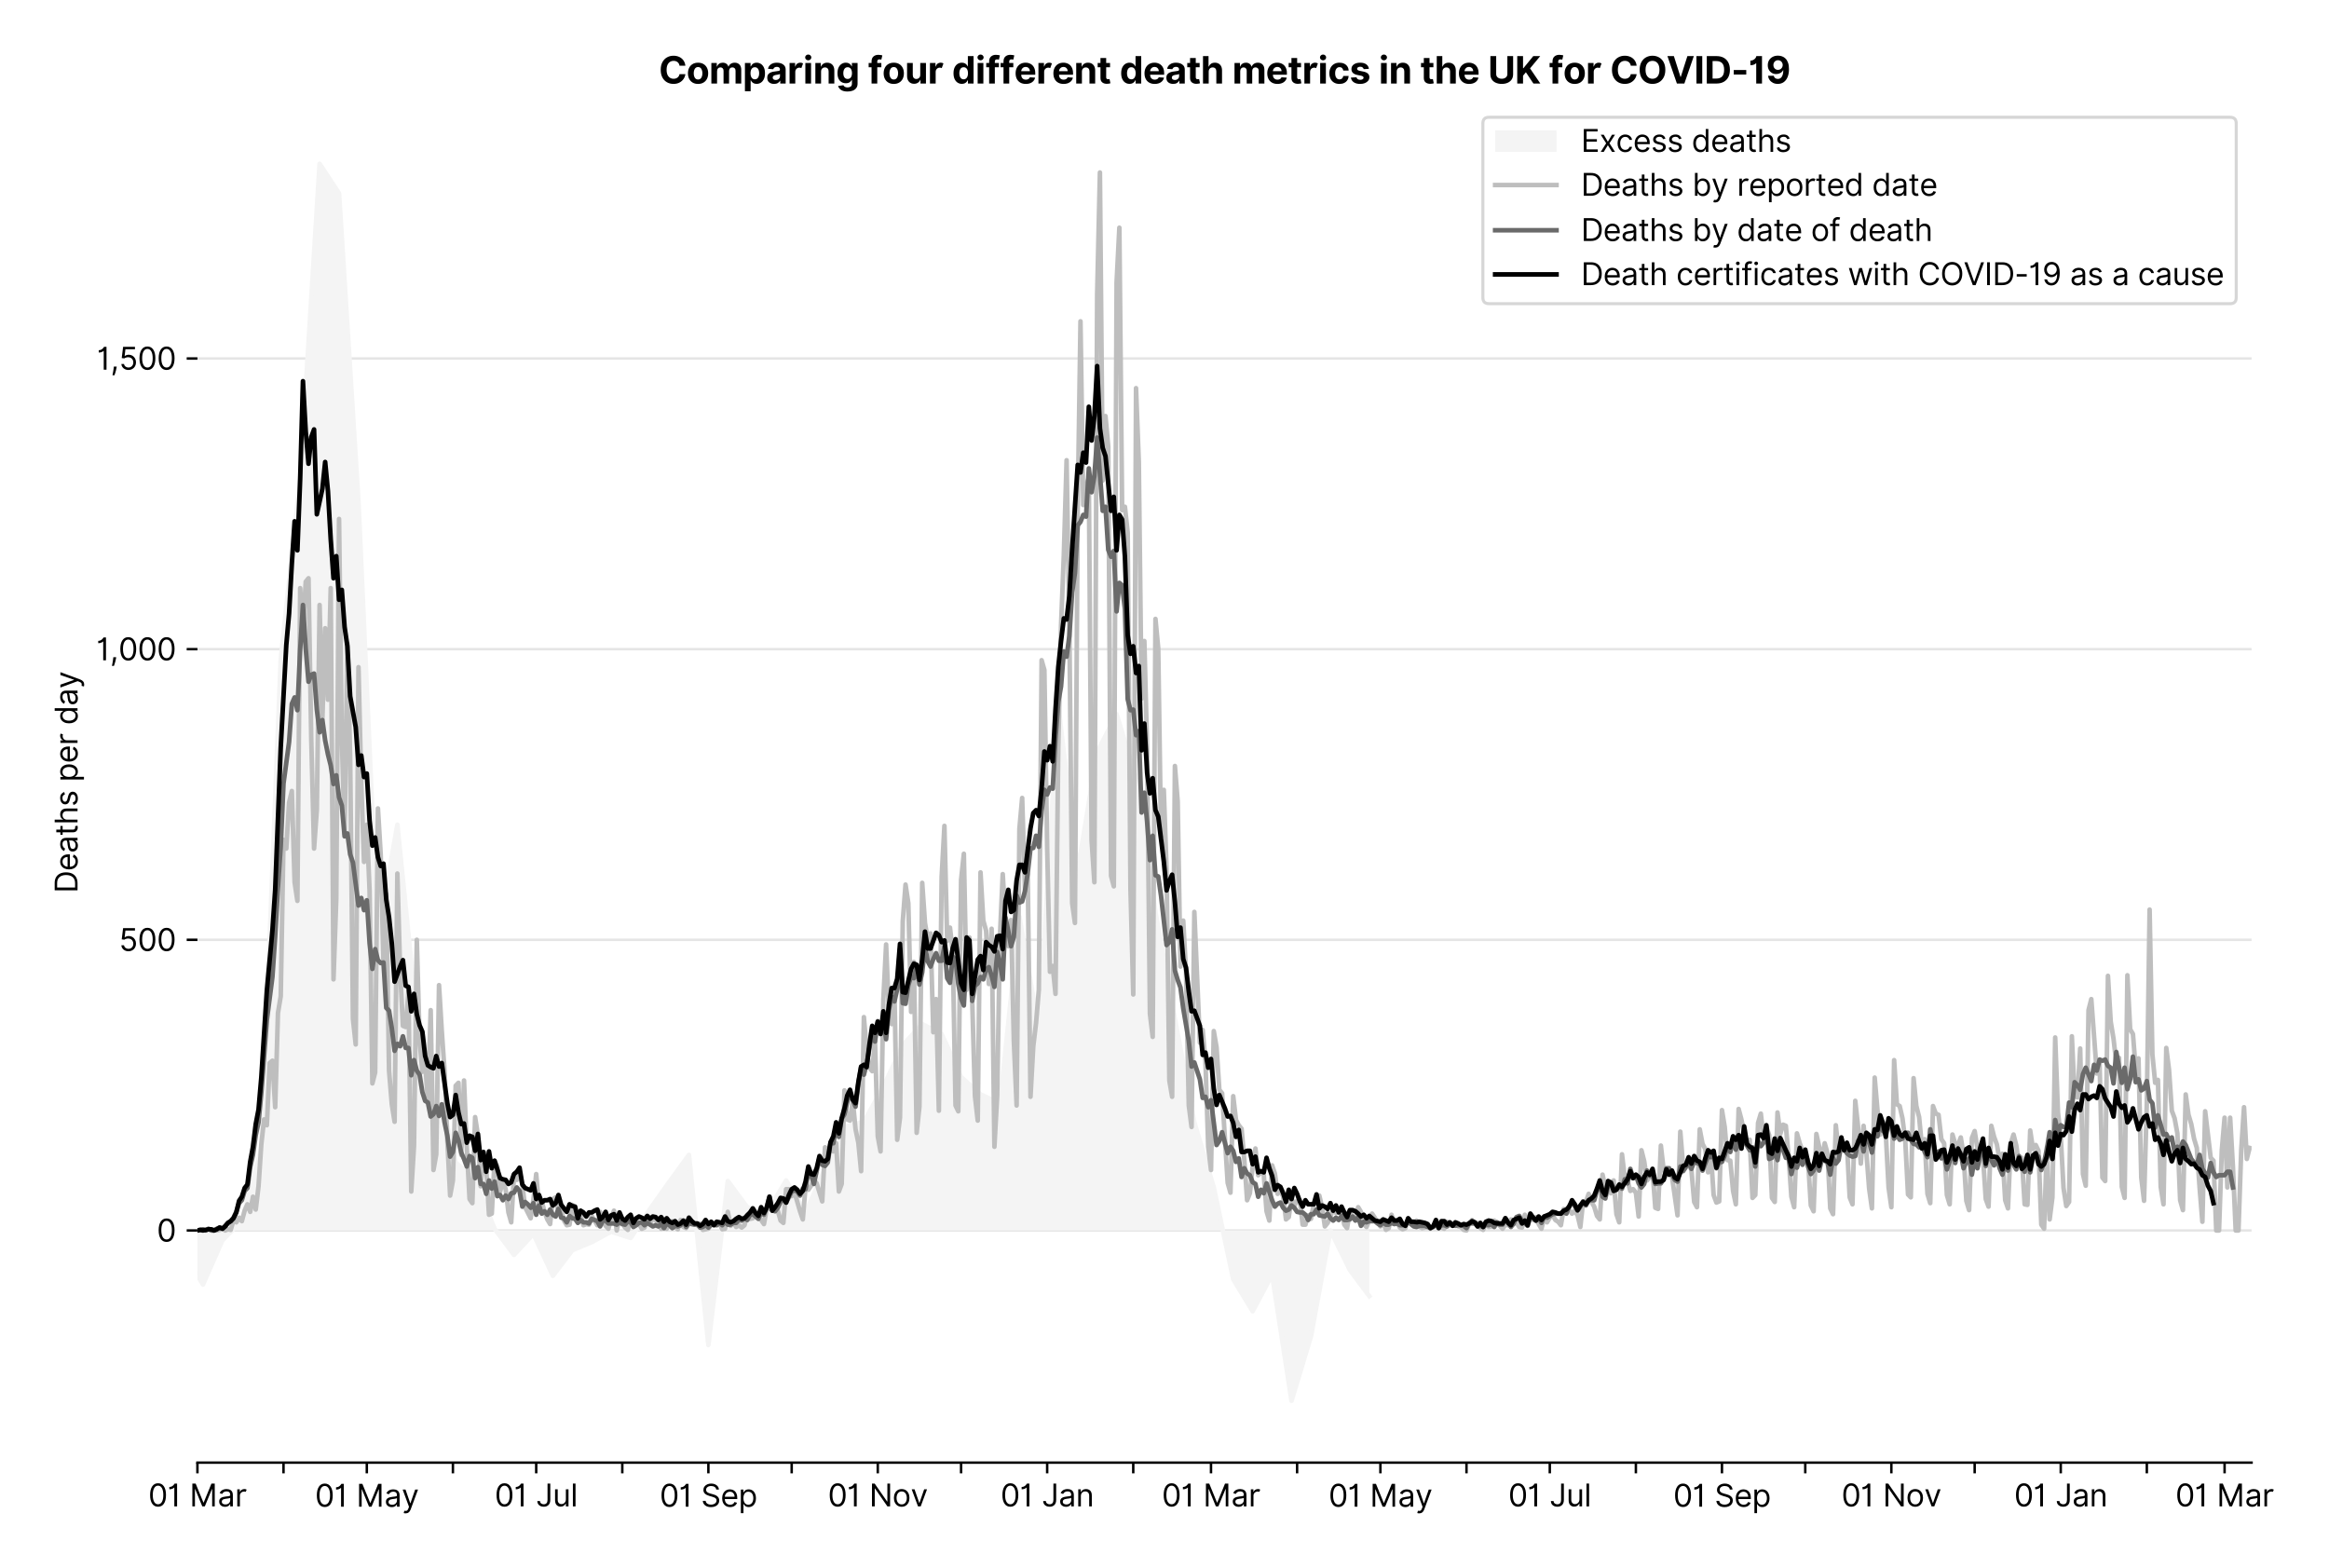 <?xml version="1.0" encoding="utf-8" standalone="no"?>
<!DOCTYPE svg PUBLIC "-//W3C//DTD SVG 1.1//EN"
  "http://www.w3.org/Graphics/SVG/1.1/DTD/svg11.dtd">
<svg xmlns:xlink="http://www.w3.org/1999/xlink" viewBox="0 0 759.197 511.234" xmlns="http://www.w3.org/2000/svg" version="1.1">
 <defs>
  <style type="text/css">*{stroke-linejoin: round; stroke-linecap: butt}</style>
 </defs>
 <g id="figure_1">
  <g id="patch_1">
   <path d="M 0 511.234 
L 759.197 511.234 
L 759.197 0 
L 0 0 
z
" style="fill: #ffffff"/>
  </g>
  <g id="axes_1">
   <g id="patch_2">
    <path d="M 64.356 476.745 
L 733.956 476.745 
L 733.956 33.225 
L 64.356 33.225 
z
" style="fill: #ffffff"/>
   </g>
   <g id="matplotlib.axis_1">
    <g id="xtick_1">
     <g id="line2d_1">
      <defs>
       <path id="m38786f4809" d="M 0 0 
L 0 3.5 
" style="stroke: #000000; stroke-width: 0.8"/>
      </defs>
      <g>
       <use xlink:href="#m38786f4809" x="64.356" y="476.745" style="stroke: #000000; stroke-width: 0.8"/>
      </g>
     </g>
     <g id="text_1">
      <!-- 01 Mar -->
      <g transform="translate(48.32 491.018)scale(0.1 -0.1)">
       <defs>
        <path id="Inter-Regular-30" d="M 2000 -64 
Q 1230 -64 806 561 
Q 382 1186 382 2327 
Q 382 3459 809 4088 
Q 1236 4718 2000 4718 
Q 2764 4718 3191 4088 
Q 3618 3459 3618 2327 
Q 3618 1186 3194 561 
Q 2771 -64 2000 -64 
z
M 2000 436 
Q 2509 436 2791 927 
Q 3073 1418 3073 2327 
Q 3073 3234 2789 3730 
Q 2505 4227 2000 4227 
Q 1496 4227 1211 3730 
Q 927 3234 927 2327 
Q 927 1418 1210 927 
Q 1493 436 2000 436 
z
" transform="scale(0.016)"/>
        <path id="Inter-Regular-31" d="M 1973 4655 
L 1973 0 
L 1409 0 
L 1409 3836 
L 1373 3836 
Q 1341 3773 1209 3692 
Q 1077 3611 868 3551 
Q 659 3491 391 3491 
L 391 3964 
Q 661 3964 859 4061 
Q 1057 4159 1190 4291 
Q 1323 4423 1392 4529 
Q 1461 4636 1473 4655 
L 1973 4655 
z
" transform="scale(0.016)"/>
        <path id="Inter-Regular-20" transform="scale(0.016)"/>
        <path id="Inter-Regular-4d" d="M 564 4655 
L 1236 4655 
L 2818 791 
L 2873 791 
L 4455 4655 
L 5127 4655 
L 5127 0 
L 4600 0 
L 4600 3536 
L 4555 3536 
L 3100 0 
L 2591 0 
L 1136 3536 
L 1091 3536 
L 1091 0 
L 564 0 
L 564 4655 
z
" transform="scale(0.016)"/>
        <path id="Inter-Regular-61" d="M 1518 -82 
Q 1186 -82 916 44 
Q 646 170 486 410 
Q 327 650 327 991 
Q 327 1291 445 1478 
Q 564 1666 761 1773 
Q 959 1880 1199 1933 
Q 1439 1986 1682 2018 
Q 2000 2059 2199 2080 
Q 2398 2102 2490 2154 
Q 2582 2207 2582 2336 
L 2582 2355 
Q 2582 2691 2399 2877 
Q 2216 3064 1846 3064 
Q 1461 3064 1243 2895 
Q 1025 2727 936 2536 
L 427 2718 
Q 564 3036 792 3214 
Q 1021 3393 1292 3464 
Q 1564 3536 1827 3536 
Q 1996 3536 2215 3496 
Q 2434 3457 2640 3334 
Q 2846 3211 2982 2963 
Q 3118 2716 3118 2300 
L 3118 0 
L 2582 0 
L 2582 473 
L 2555 473 
Q 2500 359 2373 229 
Q 2246 100 2034 9 
Q 1823 -82 1518 -82 
z
M 1600 400 
Q 1918 400 2137 525 
Q 2357 650 2469 847 
Q 2582 1045 2582 1264 
L 2582 1755 
Q 2548 1714 2433 1681 
Q 2318 1648 2169 1624 
Q 2021 1600 1881 1583 
Q 1741 1566 1655 1555 
Q 1446 1527 1265 1467 
Q 1084 1407 974 1287 
Q 864 1168 864 964 
Q 864 684 1072 542 
Q 1280 400 1600 400 
z
" transform="scale(0.016)"/>
        <path id="Inter-Regular-72" d="M 491 0 
L 491 3491 
L 1009 3491 
L 1009 2964 
L 1046 2964 
Q 1139 3223 1389 3384 
Q 1639 3545 1955 3545 
Q 2100 3545 2209 3511 
Q 2318 3477 2400 3418 
L 2218 2964 
Q 2161 2993 2085 3010 
Q 2009 3027 1909 3027 
Q 1527 3027 1277 2794 
Q 1027 2561 1027 2209 
L 1027 0 
L 491 0 
z
" transform="scale(0.016)"/>
       </defs>
       <use xlink:href="#Inter-Regular-30"/>
       <use xlink:href="#Inter-Regular-31" x="62.5"/>
       <use xlink:href="#Inter-Regular-20" x="106.676"/>
       <use xlink:href="#Inter-Regular-4d" x="134.801"/>
       <use xlink:href="#Inter-Regular-61" x="225.994"/>
       <use xlink:href="#Inter-Regular-72" x="282.386"/>
      </g>
     </g>
    </g>
    <g id="xtick_2">
     <g id="line2d_2">
      <g>
       <use xlink:href="#m38786f4809" x="92.418" y="476.745" style="stroke: #000000; stroke-width: 0.8"/>
      </g>
     </g>
    </g>
    <g id="xtick_3">
     <g id="line2d_3">
      <g>
       <use xlink:href="#m38786f4809" x="119.574" y="476.745" style="stroke: #000000; stroke-width: 0.8"/>
      </g>
     </g>
     <g id="text_2">
      <!-- 01 May -->
      <g transform="translate(102.671 491.117)scale(0.1 -0.1)">
       <defs>
        <path id="Inter-Regular-79" d="M 818 -1355 
Q 682 -1355 575 -1333 
Q 468 -1311 427 -1291 
L 564 -818 
Q 857 -893 1053 -814 
Q 1250 -736 1391 -345 
L 1509 -18 
L 218 3491 
L 800 3491 
L 1764 709 
L 1800 709 
L 2764 3491 
L 3346 3491 
L 1846 -564 
Q 1550 -1355 818 -1355 
z
" transform="scale(0.016)"/>
       </defs>
       <use xlink:href="#Inter-Regular-30"/>
       <use xlink:href="#Inter-Regular-31" x="62.5"/>
       <use xlink:href="#Inter-Regular-20" x="106.676"/>
       <use xlink:href="#Inter-Regular-4d" x="134.801"/>
       <use xlink:href="#Inter-Regular-61" x="225.994"/>
       <use xlink:href="#Inter-Regular-79" x="282.386"/>
      </g>
     </g>
    </g>
    <g id="xtick_4">
     <g id="line2d_4">
      <g>
       <use xlink:href="#m38786f4809" x="147.636" y="476.745" style="stroke: #000000; stroke-width: 0.8"/>
      </g>
     </g>
    </g>
    <g id="xtick_5">
     <g id="line2d_5">
      <g>
       <use xlink:href="#m38786f4809" x="174.792" y="476.745" style="stroke: #000000; stroke-width: 0.8"/>
      </g>
     </g>
     <g id="text_3">
      <!-- 01 Jul -->
      <g transform="translate(161.248 491.018)scale(0.1 -0.1)">
       <defs>
        <path id="Inter-Regular-4a" d="M 2346 4655 
L 2909 4655 
L 2909 1327 
Q 2909 657 2549 296 
Q 2189 -64 1582 -64 
Q 1200 -64 902 76 
Q 605 216 434 475 
Q 264 734 264 1091 
L 818 1091 
Q 818 795 1034 615 
Q 1250 436 1582 436 
Q 1948 436 2147 664 
Q 2346 893 2346 1327 
L 2346 4655 
z
" transform="scale(0.016)"/>
        <path id="Inter-Regular-75" d="M 2691 1427 
L 2691 3491 
L 3227 3491 
L 3227 0 
L 2691 0 
L 2691 591 
L 2655 591 
Q 2532 325 2273 140 
Q 2014 -45 1618 -45 
Q 1127 -45 809 280 
Q 491 605 491 1273 
L 491 3491 
L 1027 3491 
L 1027 1309 
Q 1027 927 1242 700 
Q 1457 473 1791 473 
Q 1991 473 2199 575 
Q 2407 677 2549 888 
Q 2691 1100 2691 1427 
z
" transform="scale(0.016)"/>
        <path id="Inter-Regular-6c" d="M 1027 4655 
L 1027 0 
L 491 0 
L 491 4655 
L 1027 4655 
z
" transform="scale(0.016)"/>
       </defs>
       <use xlink:href="#Inter-Regular-30"/>
       <use xlink:href="#Inter-Regular-31" x="62.5"/>
       <use xlink:href="#Inter-Regular-20" x="106.676"/>
       <use xlink:href="#Inter-Regular-4a" x="134.801"/>
       <use xlink:href="#Inter-Regular-75" x="189.063"/>
       <use xlink:href="#Inter-Regular-6c" x="247.159"/>
      </g>
     </g>
    </g>
    <g id="xtick_6">
     <g id="line2d_6">
      <g>
       <use xlink:href="#m38786f4809" x="202.854" y="476.745" style="stroke: #000000; stroke-width: 0.8"/>
      </g>
     </g>
    </g>
    <g id="xtick_7">
     <g id="line2d_7">
      <g>
       <use xlink:href="#m38786f4809" x="230.915" y="476.745" style="stroke: #000000; stroke-width: 0.8"/>
      </g>
     </g>
     <g id="text_4">
      <!-- 01 Sep -->
      <g transform="translate(215.028 491.117)scale(0.1 -0.1)">
       <defs>
        <path id="Inter-Regular-53" d="M 3109 3491 
Q 3068 3836 2777 4027 
Q 2486 4218 2064 4218 
Q 1600 4218 1318 3999 
Q 1036 3780 1036 3445 
Q 1036 3195 1189 3042 
Q 1343 2889 1553 2803 
Q 1764 2718 1936 2673 
L 2409 2545 
Q 2591 2498 2815 2414 
Q 3039 2330 3244 2185 
Q 3450 2041 3584 1816 
Q 3718 1591 3718 1264 
Q 3718 886 3521 581 
Q 3325 277 2949 97 
Q 2573 -82 2036 -82 
Q 1286 -82 845 272 
Q 405 627 364 1200 
L 946 1200 
Q 968 936 1124 764 
Q 1280 593 1519 510 
Q 1759 427 2036 427 
Q 2359 427 2616 533 
Q 2873 639 3023 828 
Q 3173 1018 3173 1273 
Q 3173 1505 3043 1650 
Q 2914 1795 2702 1886 
Q 2491 1977 2246 2045 
L 1673 2209 
Q 1127 2366 809 2657 
Q 491 2948 491 3418 
Q 491 3809 703 4101 
Q 916 4393 1276 4555 
Q 1636 4718 2082 4718 
Q 2532 4718 2882 4558 
Q 3232 4398 3437 4120 
Q 3643 3843 3655 3491 
L 3109 3491 
z
" transform="scale(0.016)"/>
        <path id="Inter-Regular-65" d="M 1955 -73 
Q 1450 -73 1085 151 
Q 721 375 524 778 
Q 327 1182 327 1718 
Q 327 2255 524 2665 
Q 721 3075 1074 3305 
Q 1427 3536 1900 3536 
Q 2173 3536 2439 3445 
Q 2705 3355 2923 3151 
Q 3141 2948 3270 2614 
Q 3400 2280 3400 1791 
L 3400 1564 
L 866 1564 
Q 884 1005 1183 707 
Q 1482 409 1955 409 
Q 2271 409 2498 545 
Q 2725 682 2827 955 
L 3346 809 
Q 3223 414 2854 170 
Q 2486 -73 1955 -73 
z
M 866 2027 
L 2855 2027 
Q 2855 2470 2595 2762 
Q 2336 3055 1900 3055 
Q 1593 3055 1368 2911 
Q 1143 2768 1013 2533 
Q 884 2298 866 2027 
z
" transform="scale(0.016)"/>
        <path id="Inter-Regular-70" d="M 491 -1309 
L 491 3491 
L 1009 3491 
L 1009 2936 
L 1073 2936 
Q 1132 3027 1237 3169 
Q 1343 3311 1542 3423 
Q 1741 3536 2082 3536 
Q 2523 3536 2859 3315 
Q 3196 3095 3384 2690 
Q 3573 2286 3573 1736 
Q 3573 1182 3384 776 
Q 3196 370 2861 148 
Q 2527 -73 2091 -73 
Q 1755 -73 1552 39 
Q 1350 152 1241 296 
Q 1132 441 1073 536 
L 1027 536 
L 1027 -1309 
L 491 -1309 
z
M 1018 1745 
Q 1018 1152 1276 780 
Q 1534 409 2018 409 
Q 2355 409 2581 587 
Q 2807 766 2921 1069 
Q 3036 1373 3036 1745 
Q 3036 2114 2923 2410 
Q 2811 2707 2585 2881 
Q 2359 3055 2018 3055 
Q 1527 3055 1272 2693 
Q 1018 2332 1018 1745 
z
" transform="scale(0.016)"/>
       </defs>
       <use xlink:href="#Inter-Regular-30"/>
       <use xlink:href="#Inter-Regular-31" x="62.5"/>
       <use xlink:href="#Inter-Regular-20" x="106.676"/>
       <use xlink:href="#Inter-Regular-53" x="134.801"/>
       <use xlink:href="#Inter-Regular-65" x="198.58"/>
       <use xlink:href="#Inter-Regular-70" x="256.818"/>
      </g>
     </g>
    </g>
    <g id="xtick_8">
     <g id="line2d_8">
      <g>
       <use xlink:href="#m38786f4809" x="258.071" y="476.745" style="stroke: #000000; stroke-width: 0.8"/>
      </g>
     </g>
    </g>
    <g id="xtick_9">
     <g id="line2d_9">
      <g>
       <use xlink:href="#m38786f4809" x="286.133" y="476.745" style="stroke: #000000; stroke-width: 0.8"/>
      </g>
     </g>
     <g id="text_5">
      <!-- 01 Nov -->
      <g transform="translate(269.862 491.018)scale(0.1 -0.1)">
       <defs>
        <path id="Inter-Regular-4e" d="M 4255 4655 
L 4255 0 
L 3709 0 
L 1173 3655 
L 1127 3655 
L 1127 0 
L 564 0 
L 564 4655 
L 1109 4655 
L 3655 991 
L 3700 991 
L 3700 4655 
L 4255 4655 
z
" transform="scale(0.016)"/>
        <path id="Inter-Regular-6f" d="M 1909 -73 
Q 1436 -73 1080 152 
Q 725 377 526 781 
Q 327 1186 327 1727 
Q 327 2273 526 2679 
Q 725 3086 1080 3311 
Q 1436 3536 1909 3536 
Q 2382 3536 2737 3311 
Q 3093 3086 3292 2679 
Q 3491 2273 3491 1727 
Q 3491 1186 3292 781 
Q 3093 377 2737 152 
Q 2382 -73 1909 -73 
z
M 1909 409 
Q 2268 409 2500 593 
Q 2732 777 2843 1077 
Q 2955 1377 2955 1727 
Q 2955 2077 2843 2379 
Q 2732 2682 2500 2868 
Q 2268 3055 1909 3055 
Q 1550 3055 1318 2868 
Q 1086 2682 975 2379 
Q 864 2077 864 1727 
Q 864 1377 975 1077 
Q 1086 777 1318 593 
Q 1550 409 1909 409 
z
" transform="scale(0.016)"/>
        <path id="Inter-Regular-76" d="M 3346 3491 
L 2055 0 
L 1509 0 
L 218 3491 
L 800 3491 
L 1764 709 
L 1800 709 
L 2764 3491 
L 3346 3491 
z
" transform="scale(0.016)"/>
       </defs>
       <use xlink:href="#Inter-Regular-30"/>
       <use xlink:href="#Inter-Regular-31" x="62.5"/>
       <use xlink:href="#Inter-Regular-20" x="106.676"/>
       <use xlink:href="#Inter-Regular-4e" x="134.801"/>
       <use xlink:href="#Inter-Regular-6f" x="210.085"/>
       <use xlink:href="#Inter-Regular-76" x="269.744"/>
      </g>
     </g>
    </g>
    <g id="xtick_10">
     <g id="line2d_10">
      <g>
       <use xlink:href="#m38786f4809" x="313.289" y="476.745" style="stroke: #000000; stroke-width: 0.8"/>
      </g>
     </g>
    </g>
    <g id="xtick_11">
     <g id="line2d_11">
      <g>
       <use xlink:href="#m38786f4809" x="341.351" y="476.745" style="stroke: #000000; stroke-width: 0.8"/>
      </g>
     </g>
     <g id="text_6">
      <!-- 01 Jan -->
      <g transform="translate(326.152 491.018)scale(0.1 -0.1)">
       <defs>
        <path id="Inter-Regular-6e" d="M 1027 2100 
L 1027 0 
L 491 0 
L 491 3491 
L 1009 3491 
L 1009 2945 
L 1055 2945 
Q 1177 3211 1427 3373 
Q 1677 3536 2073 3536 
Q 2602 3536 2928 3211 
Q 3255 2886 3255 2218 
L 3255 0 
L 2718 0 
L 2718 2182 
Q 2718 2593 2504 2824 
Q 2291 3055 1918 3055 
Q 1534 3055 1280 2806 
Q 1027 2557 1027 2100 
z
" transform="scale(0.016)"/>
       </defs>
       <use xlink:href="#Inter-Regular-30"/>
       <use xlink:href="#Inter-Regular-31" x="62.5"/>
       <use xlink:href="#Inter-Regular-20" x="106.676"/>
       <use xlink:href="#Inter-Regular-4a" x="134.801"/>
       <use xlink:href="#Inter-Regular-61" x="189.063"/>
       <use xlink:href="#Inter-Regular-6e" x="245.455"/>
      </g>
     </g>
    </g>
    <g id="xtick_12">
     <g id="line2d_12">
      <g>
       <use xlink:href="#m38786f4809" x="369.412" y="476.745" style="stroke: #000000; stroke-width: 0.8"/>
      </g>
     </g>
    </g>
    <g id="xtick_13">
     <g id="line2d_13">
      <g>
       <use xlink:href="#m38786f4809" x="394.758" y="476.745" style="stroke: #000000; stroke-width: 0.8"/>
      </g>
     </g>
     <g id="text_7">
      <!-- 01 Mar -->
      <g transform="translate(378.722 491.018)scale(0.1 -0.1)">
       <use xlink:href="#Inter-Regular-30"/>
       <use xlink:href="#Inter-Regular-31" x="62.5"/>
       <use xlink:href="#Inter-Regular-20" x="106.676"/>
       <use xlink:href="#Inter-Regular-4d" x="134.801"/>
       <use xlink:href="#Inter-Regular-61" x="225.994"/>
       <use xlink:href="#Inter-Regular-72" x="282.386"/>
      </g>
     </g>
    </g>
    <g id="xtick_14">
     <g id="line2d_14">
      <g>
       <use xlink:href="#m38786f4809" x="422.82" y="476.745" style="stroke: #000000; stroke-width: 0.8"/>
      </g>
     </g>
    </g>
    <g id="xtick_15">
     <g id="line2d_15">
      <g>
       <use xlink:href="#m38786f4809" x="449.976" y="476.745" style="stroke: #000000; stroke-width: 0.8"/>
      </g>
     </g>
     <g id="text_8">
      <!-- 01 May -->
      <g transform="translate(433.073 491.117)scale(0.1 -0.1)">
       <use xlink:href="#Inter-Regular-30"/>
       <use xlink:href="#Inter-Regular-31" x="62.5"/>
       <use xlink:href="#Inter-Regular-20" x="106.676"/>
       <use xlink:href="#Inter-Regular-4d" x="134.801"/>
       <use xlink:href="#Inter-Regular-61" x="225.994"/>
       <use xlink:href="#Inter-Regular-79" x="282.386"/>
      </g>
     </g>
    </g>
    <g id="xtick_16">
     <g id="line2d_16">
      <g>
       <use xlink:href="#m38786f4809" x="478.038" y="476.745" style="stroke: #000000; stroke-width: 0.8"/>
      </g>
     </g>
    </g>
    <g id="xtick_17">
     <g id="line2d_17">
      <g>
       <use xlink:href="#m38786f4809" x="505.194" y="476.745" style="stroke: #000000; stroke-width: 0.8"/>
      </g>
     </g>
     <g id="text_9">
      <!-- 01 Jul -->
      <g transform="translate(491.65 491.018)scale(0.1 -0.1)">
       <use xlink:href="#Inter-Regular-30"/>
       <use xlink:href="#Inter-Regular-31" x="62.5"/>
       <use xlink:href="#Inter-Regular-20" x="106.676"/>
       <use xlink:href="#Inter-Regular-4a" x="134.801"/>
       <use xlink:href="#Inter-Regular-75" x="189.063"/>
       <use xlink:href="#Inter-Regular-6c" x="247.159"/>
      </g>
     </g>
    </g>
    <g id="xtick_18">
     <g id="line2d_18">
      <g>
       <use xlink:href="#m38786f4809" x="533.256" y="476.745" style="stroke: #000000; stroke-width: 0.8"/>
      </g>
     </g>
    </g>
    <g id="xtick_19">
     <g id="line2d_19">
      <g>
       <use xlink:href="#m38786f4809" x="561.317" y="476.745" style="stroke: #000000; stroke-width: 0.8"/>
      </g>
     </g>
     <g id="text_10">
      <!-- 01 Sep -->
      <g transform="translate(545.43 491.117)scale(0.1 -0.1)">
       <use xlink:href="#Inter-Regular-30"/>
       <use xlink:href="#Inter-Regular-31" x="62.5"/>
       <use xlink:href="#Inter-Regular-20" x="106.676"/>
       <use xlink:href="#Inter-Regular-53" x="134.801"/>
       <use xlink:href="#Inter-Regular-65" x="198.58"/>
       <use xlink:href="#Inter-Regular-70" x="256.818"/>
      </g>
     </g>
    </g>
    <g id="xtick_20">
     <g id="line2d_20">
      <g>
       <use xlink:href="#m38786f4809" x="588.473" y="476.745" style="stroke: #000000; stroke-width: 0.8"/>
      </g>
     </g>
    </g>
    <g id="xtick_21">
     <g id="line2d_21">
      <g>
       <use xlink:href="#m38786f4809" x="616.535" y="476.745" style="stroke: #000000; stroke-width: 0.8"/>
      </g>
     </g>
     <g id="text_11">
      <!-- 01 Nov -->
      <g transform="translate(600.264 491.018)scale(0.1 -0.1)">
       <use xlink:href="#Inter-Regular-30"/>
       <use xlink:href="#Inter-Regular-31" x="62.5"/>
       <use xlink:href="#Inter-Regular-20" x="106.676"/>
       <use xlink:href="#Inter-Regular-4e" x="134.801"/>
       <use xlink:href="#Inter-Regular-6f" x="210.085"/>
       <use xlink:href="#Inter-Regular-76" x="269.744"/>
      </g>
     </g>
    </g>
    <g id="xtick_22">
     <g id="line2d_22">
      <g>
       <use xlink:href="#m38786f4809" x="643.691" y="476.745" style="stroke: #000000; stroke-width: 0.8"/>
      </g>
     </g>
    </g>
    <g id="xtick_23">
     <g id="line2d_23">
      <g>
       <use xlink:href="#m38786f4809" x="671.753" y="476.745" style="stroke: #000000; stroke-width: 0.8"/>
      </g>
     </g>
     <g id="text_12">
      <!-- 01 Jan -->
      <g transform="translate(656.554 491.018)scale(0.1 -0.1)">
       <use xlink:href="#Inter-Regular-30"/>
       <use xlink:href="#Inter-Regular-31" x="62.5"/>
       <use xlink:href="#Inter-Regular-20" x="106.676"/>
       <use xlink:href="#Inter-Regular-4a" x="134.801"/>
       <use xlink:href="#Inter-Regular-61" x="189.063"/>
       <use xlink:href="#Inter-Regular-6e" x="245.455"/>
      </g>
     </g>
    </g>
    <g id="xtick_24">
     <g id="line2d_24">
      <g>
       <use xlink:href="#m38786f4809" x="699.814" y="476.745" style="stroke: #000000; stroke-width: 0.8"/>
      </g>
     </g>
    </g>
    <g id="xtick_25">
     <g id="line2d_25">
      <g>
       <use xlink:href="#m38786f4809" x="725.16" y="476.745" style="stroke: #000000; stroke-width: 0.8"/>
      </g>
     </g>
     <g id="text_13">
      <!-- 01 Mar -->
      <g transform="translate(709.124 491.018)scale(0.1 -0.1)">
       <use xlink:href="#Inter-Regular-30"/>
       <use xlink:href="#Inter-Regular-31" x="62.5"/>
       <use xlink:href="#Inter-Regular-20" x="106.676"/>
       <use xlink:href="#Inter-Regular-4d" x="134.801"/>
       <use xlink:href="#Inter-Regular-61" x="225.994"/>
       <use xlink:href="#Inter-Regular-72" x="282.386"/>
      </g>
     </g>
    </g>
   </g>
   <g id="matplotlib.axis_2">
    <g id="ytick_1">
     <g id="line2d_26">
      <path d="M 64.356 401.069 
L 733.956 401.069 
" clip-path="url(#p40461bcadd)" style="fill: none; stroke: #e5e5e5; stroke-width: 0.8; stroke-linecap: square"/>
     </g>
     <g id="line2d_27">
      <defs>
       <path id="md2a3e5bfeb" d="M 0 0 
L -3.5 0 
" style="stroke: #000000; stroke-width: 0.8"/>
      </defs>
      <g>
       <use xlink:href="#md2a3e5bfeb" x="64.356" y="401.069" style="stroke: #000000; stroke-width: 0.8"/>
      </g>
     </g>
     <g id="text_14">
      <!-- 0 -->
      <g transform="translate(51.106 404.706)scale(0.1 -0.1)">
       <use xlink:href="#Inter-Regular-30"/>
      </g>
     </g>
    </g>
    <g id="ytick_2">
     <g id="line2d_28">
      <path d="M 64.356 306.332 
L 733.956 306.332 
" clip-path="url(#p40461bcadd)" style="fill: none; stroke: #e5e5e5; stroke-width: 0.8; stroke-linecap: square"/>
     </g>
     <g id="line2d_29">
      <g>
       <use xlink:href="#md2a3e5bfeb" x="64.356" y="306.332" style="stroke: #000000; stroke-width: 0.8"/>
      </g>
     </g>
     <g id="text_15">
      <!-- 500 -->
      <g transform="translate(38.777 309.969)scale(0.1 -0.1)">
       <defs>
        <path id="Inter-Regular-35" d="M 1936 -64 
Q 1536 -64 1216 95 
Q 896 255 702 532 
Q 509 809 491 1164 
L 1036 1164 
Q 1068 848 1324 642 
Q 1580 436 1936 436 
Q 2223 436 2447 570 
Q 2671 705 2799 940 
Q 2927 1175 2927 1473 
Q 2927 1777 2794 2017 
Q 2661 2257 2429 2395 
Q 2198 2534 1900 2536 
Q 1686 2539 1461 2472 
Q 1236 2405 1091 2300 
L 564 2364 
L 846 4655 
L 3264 4655 
L 3264 4155 
L 1318 4155 
L 1155 2782 
L 1182 2782 
Q 1325 2895 1541 2970 
Q 1757 3045 1991 3045 
Q 2418 3045 2753 2842 
Q 3089 2639 3281 2286 
Q 3473 1934 3473 1482 
Q 3473 1036 3274 687 
Q 3075 339 2727 137 
Q 2380 -64 1936 -64 
z
" transform="scale(0.016)"/>
       </defs>
       <use xlink:href="#Inter-Regular-35"/>
       <use xlink:href="#Inter-Regular-30" x="60.795"/>
       <use xlink:href="#Inter-Regular-30" x="123.295"/>
      </g>
     </g>
    </g>
    <g id="ytick_3">
     <g id="line2d_30">
      <path d="M 64.356 211.596 
L 733.956 211.596 
" clip-path="url(#p40461bcadd)" style="fill: none; stroke: #e5e5e5; stroke-width: 0.8; stroke-linecap: square"/>
     </g>
     <g id="line2d_31">
      <g>
       <use xlink:href="#md2a3e5bfeb" x="64.356" y="211.596" style="stroke: #000000; stroke-width: 0.8"/>
      </g>
     </g>
     <g id="text_16">
      <!-- 1,000 -->
      <g transform="translate(31.391 215.232)scale(0.1 -0.1)">
       <defs>
        <path id="Inter-Regular-2c" d="M 1291 636 
L 1255 391 
Q 1216 132 1137 -163 
Q 1059 -459 975 -720 
Q 891 -982 836 -1136 
L 427 -1136 
Q 457 -991 504 -752 
Q 552 -514 601 -219 
Q 650 75 682 382 
L 709 636 
L 1291 636 
z
" transform="scale(0.016)"/>
       </defs>
       <use xlink:href="#Inter-Regular-31"/>
       <use xlink:href="#Inter-Regular-2c" x="44.176"/>
       <use xlink:href="#Inter-Regular-30" x="72.159"/>
       <use xlink:href="#Inter-Regular-30" x="134.659"/>
       <use xlink:href="#Inter-Regular-30" x="197.159"/>
      </g>
     </g>
    </g>
    <g id="ytick_4">
     <g id="line2d_32">
      <path d="M 64.356 116.859 
L 733.956 116.859 
" clip-path="url(#p40461bcadd)" style="fill: none; stroke: #e5e5e5; stroke-width: 0.8; stroke-linecap: square"/>
     </g>
     <g id="line2d_33">
      <g>
       <use xlink:href="#md2a3e5bfeb" x="64.356" y="116.859" style="stroke: #000000; stroke-width: 0.8"/>
      </g>
     </g>
     <g id="text_17">
      <!-- 1,500 -->
      <g transform="translate(31.561 120.495)scale(0.1 -0.1)">
       <use xlink:href="#Inter-Regular-31"/>
       <use xlink:href="#Inter-Regular-2c" x="44.176"/>
       <use xlink:href="#Inter-Regular-35" x="72.159"/>
       <use xlink:href="#Inter-Regular-30" x="132.955"/>
       <use xlink:href="#Inter-Regular-30" x="195.455"/>
      </g>
     </g>
    </g>
    <g id="text_18">
     <!-- Deaths per day -->
     <g transform="translate(25.273 291.094)rotate(-90)scale(0.1 -0.1)">
      <defs>
       <path id="Inter-Regular-44" d="M 2000 0 
L 564 0 
L 564 4655 
L 2064 4655 
Q 2741 4655 3223 4376 
Q 3705 4098 3961 3578 
Q 4218 3059 4218 2336 
Q 4218 1609 3959 1085 
Q 3700 561 3204 280 
Q 2709 0 2000 0 
z
M 1127 500 
L 1964 500 
Q 2830 500 3251 992 
Q 3673 1484 3673 2336 
Q 3673 3182 3259 3668 
Q 2846 4155 2027 4155 
L 1127 4155 
L 1127 500 
z
" transform="scale(0.016)"/>
       <path id="Inter-Regular-74" d="M 2009 3491 
L 2009 3036 
L 1264 3036 
L 1264 1000 
Q 1264 773 1331 660 
Q 1398 548 1503 510 
Q 1609 473 1727 473 
Q 1816 473 1873 483 
Q 1930 493 1964 500 
L 2073 18 
Q 2018 -2 1920 -23 
Q 1823 -45 1673 -45 
Q 1446 -45 1228 52 
Q 1011 150 869 350 
Q 727 550 727 855 
L 727 3036 
L 200 3036 
L 200 3491 
L 727 3491 
L 727 4327 
L 1264 4327 
L 1264 3491 
L 2009 3491 
z
" transform="scale(0.016)"/>
       <path id="Inter-Regular-68" d="M 1027 2100 
L 1027 0 
L 491 0 
L 491 4655 
L 1027 4655 
L 1027 2945 
L 1073 2945 
Q 1196 3216 1442 3376 
Q 1689 3536 2100 3536 
Q 2636 3536 2963 3213 
Q 3291 2891 3291 2218 
L 3291 0 
L 2755 0 
L 2755 2182 
Q 2755 2598 2540 2826 
Q 2325 3055 1946 3055 
Q 1548 3055 1287 2806 
Q 1027 2557 1027 2100 
z
" transform="scale(0.016)"/>
       <path id="Inter-Regular-73" d="M 2964 2709 
L 2482 2573 
Q 2411 2755 2245 2914 
Q 2080 3073 1727 3073 
Q 1407 3073 1194 2926 
Q 982 2780 982 2555 
Q 982 2355 1127 2239 
Q 1273 2123 1582 2045 
L 2100 1918 
Q 3027 1691 3027 973 
Q 3027 673 2855 436 
Q 2684 200 2377 63 
Q 2071 -73 1664 -73 
Q 1130 -73 780 159 
Q 430 391 336 836 
L 846 964 
Q 989 400 1655 400 
Q 2030 400 2251 560 
Q 2473 720 2473 945 
Q 2473 1316 1955 1436 
L 1373 1573 
Q 893 1686 669 1926 
Q 446 2166 446 2527 
Q 446 2823 613 3050 
Q 780 3277 1069 3406 
Q 1359 3536 1727 3536 
Q 2246 3536 2542 3309 
Q 2839 3082 2964 2709 
z
" transform="scale(0.016)"/>
       <path id="Inter-Regular-64" d="M 1809 -73 
Q 1373 -73 1039 148 
Q 705 370 516 776 
Q 327 1182 327 1736 
Q 327 2286 516 2690 
Q 705 3095 1041 3315 
Q 1377 3536 1818 3536 
Q 2159 3536 2358 3423 
Q 2557 3311 2662 3169 
Q 2768 3027 2827 2936 
L 2873 2936 
L 2873 4655 
L 3409 4655 
L 3409 0 
L 2891 0 
L 2891 536 
L 2827 536 
Q 2768 441 2659 296 
Q 2550 152 2348 39 
Q 2146 -73 1809 -73 
z
M 1882 409 
Q 2366 409 2624 780 
Q 2882 1152 2882 1745 
Q 2882 2332 2627 2693 
Q 2373 3055 1882 3055 
Q 1541 3055 1315 2881 
Q 1089 2707 976 2410 
Q 864 2114 864 1745 
Q 864 1373 978 1069 
Q 1093 766 1319 587 
Q 1546 409 1882 409 
z
" transform="scale(0.016)"/>
      </defs>
      <use xlink:href="#Inter-Regular-44"/>
      <use xlink:href="#Inter-Regular-65" x="71.875"/>
      <use xlink:href="#Inter-Regular-61" x="130.114"/>
      <use xlink:href="#Inter-Regular-74" x="186.506"/>
      <use xlink:href="#Inter-Regular-68" x="222.869"/>
      <use xlink:href="#Inter-Regular-73" x="281.96"/>
      <use xlink:href="#Inter-Regular-20" x="334.233"/>
      <use xlink:href="#Inter-Regular-70" x="362.358"/>
      <use xlink:href="#Inter-Regular-65" x="423.296"/>
      <use xlink:href="#Inter-Regular-72" x="481.534"/>
      <use xlink:href="#Inter-Regular-20" x="519.886"/>
      <use xlink:href="#Inter-Regular-64" x="548.011"/>
      <use xlink:href="#Inter-Regular-61" x="610.085"/>
      <use xlink:href="#Inter-Regular-79" x="666.477"/>
     </g>
    </g>
   </g>
   <g id="PolyCollection_1">
    <path d="M 9.138 401.069 
L 9.138 401.069 
L 15.475 401.069 
L 21.811 401.069 
L 28.148 401.069 
L 34.484 401.069 
L 40.821 401.069 
L 47.157 401.069 
L 53.494 401.069 
L 59.83 401.069 
L 66.167 401.069 
L 72.503 401.069 
L 78.84 401.069 
L 85.176 401.069 
L 91.513 401.069 
L 97.849 401.069 
L 104.186 401.069 
L 110.522 401.069 
L 116.858 401.069 
L 123.195 401.069 
L 129.531 401.069 
L 135.868 401.069 
L 142.204 401.069 
L 148.541 401.069 
L 154.877 401.069 
L 161.214 401.069 
L 167.55 401.069 
L 173.887 401.069 
L 180.223 401.069 
L 186.56 401.069 
L 192.896 401.069 
L 199.233 401.069 
L 205.569 401.069 
L 211.906 401.069 
L 218.242 401.069 
L 224.579 401.069 
L 230.915 401.069 
L 237.252 401.069 
L 243.588 401.069 
L 249.924 401.069 
L 256.261 401.069 
L 262.597 401.069 
L 268.934 401.069 
L 275.27 401.069 
L 281.607 401.069 
L 287.943 401.069 
L 294.28 401.069 
L 300.616 401.069 
L 306.953 401.069 
L 313.289 401.069 
L 319.626 401.069 
L 325.962 401.069 
L 332.299 401.069 
L 338.635 401.069 
L 344.972 401.069 
L 351.308 401.069 
L 357.645 401.069 
L 363.981 401.069 
L 370.318 401.069 
L 376.654 401.069 
L 382.99 401.069 
L 389.327 401.069 
L 395.663 401.069 
L 402 401.069 
L 408.336 401.069 
L 414.673 401.069 
L 421.009 401.069 
L 427.346 401.069 
L 433.682 401.069 
L 440.019 401.069 
L 446.355 401.069 
L 446.355 401.069 
L 446.355 422.48 
L 440.019 413.953 
L 433.682 401.069 
L 427.346 435.553 
L 421.009 456.585 
L 414.673 415.469 
L 408.336 427.406 
L 402 416.985 
L 395.663 387.048 
L 389.327 365.827 
L 382.99 332.101 
L 376.654 297.238 
L 370.318 253.469 
L 363.981 232.817 
L 357.645 245.132 
L 351.308 283.785 
L 344.972 229.785 
L 338.635 335.511 
L 332.299 298.753 
L 325.962 359.574 
L 319.626 356.732 
L 313.289 351.048 
L 306.953 337.027 
L 300.616 333.806 
L 294.28 340.627 
L 287.943 354.269 
L 281.607 365.638 
L 275.27 367.343 
L 268.934 380.985 
L 262.597 395.196 
L 256.261 384.774 
L 249.924 395.385 
L 243.588 393.49 
L 237.252 384.964 
L 230.915 438.396 
L 224.579 376.438 
L 218.242 385.153 
L 211.906 394.059 
L 205.569 403.532 
L 199.233 401.448 
L 192.896 404.859 
L 186.56 407.511 
L 180.223 415.848 
L 173.887 402.206 
L 167.55 409.027 
L 161.214 400.501 
L 154.877 384.585 
L 148.541 378.901 
L 142.204 351.048 
L 135.868 331.532 
L 129.531 268.817 
L 123.195 305.006 
L 116.858 163.659 
L 110.522 63.048 
L 104.186 53.385 
L 97.849 155.701 
L 91.513 214.817 
L 85.176 374.353 
L 78.84 397.848 
L 72.503 404.29 
L 66.167 418.69 
L 59.83 408.269 
L 53.494 419.827 
L 47.157 418.311 
L 40.821 422.29 
L 34.484 417.174 
L 28.148 424.185 
L 21.811 407.322 
L 15.475 392.543 
L 9.138 399.743 
z
" clip-path="url(#p40461bcadd)" style="fill: #f4f4f4"/>
   </g>
   <g id="line2d_34">
    <path d="M 9.138 399.743 
L 15.475 392.543 
L 21.811 407.322 
L 28.148 424.185 
L 34.484 417.174 
L 40.821 422.29 
L 47.157 418.311 
L 53.494 419.827 
L 59.83 408.269 
L 66.167 418.69 
L 72.503 404.29 
L 78.84 397.848 
L 85.176 374.353 
L 91.513 214.817 
L 97.849 155.701 
L 104.186 53.385 
L 110.522 63.048 
L 116.858 163.659 
L 123.195 305.006 
L 129.531 268.817 
L 135.868 331.532 
L 142.204 351.048 
L 148.541 378.901 
L 154.877 384.585 
L 161.214 400.501 
L 167.55 409.027 
L 173.887 402.206 
L 180.223 415.848 
L 186.56 407.511 
L 192.896 404.859 
L 199.233 401.448 
L 205.569 403.532 
L 211.906 394.059 
L 218.242 385.153 
L 224.579 376.438 
L 230.915 438.396 
L 237.252 384.964 
L 243.588 393.49 
L 249.924 395.385 
L 256.261 384.774 
L 262.597 395.196 
L 268.934 380.985 
L 275.27 367.343 
L 281.607 365.638 
L 287.943 354.269 
L 294.28 340.627 
L 300.616 333.806 
L 306.953 337.027 
L 313.289 351.048 
L 319.626 356.732 
L 325.962 359.574 
L 332.299 298.753 
L 338.635 335.511 
L 344.972 229.785 
L 351.308 283.785 
L 357.645 245.132 
L 363.981 232.817 
L 370.318 253.469 
L 376.654 297.238 
L 382.99 332.101 
L 389.327 365.827 
L 395.663 387.048 
L 402 416.985 
L 408.336 427.406 
L 414.673 415.469 
L 421.009 456.585 
L 427.346 435.553 
L 433.682 401.069 
L 440.019 413.953 
L 446.355 422.48 
" clip-path="url(#p40461bcadd)" style="fill: none; stroke: #f4f4f4; stroke-width: 1.5; stroke-linecap: square"/>
   </g>
   <g id="line2d_35">
    <path d="M 68.882 400.88 
L 69.788 400.88 
L 70.693 401.069 
L 71.598 400.88 
L 72.503 400.311 
L 73.408 401.069 
L 74.314 400.69 
L 75.219 400.88 
L 76.124 397.659 
L 77.029 398.417 
L 77.934 396.901 
L 78.84 398.038 
L 79.745 394.627 
L 80.65 392.543 
L 81.555 395.006 
L 82.46 390.08 
L 83.366 394.248 
L 84.271 386.669 
L 85.176 373.027 
L 86.081 364.88 
L 86.987 366.774 
L 87.892 346.501 
L 88.797 345.743 
L 89.702 360.901 
L 90.607 330.206 
L 91.513 324.711 
L 92.418 273.743 
L 93.323 276.585 
L 94.228 261.617 
L 95.133 257.827 
L 96.039 287.574 
L 96.944 293.638 
L 97.849 191.701 
L 98.754 205.911 
L 99.659 189.617 
L 100.565 188.48 
L 101.47 241.343 
L 102.375 276.585 
L 103.28 263.89 
L 104.186 197.196 
L 105.091 234.332 
L 105.996 204.774 
L 106.901 228.08 
L 107.806 191.701 
L 108.712 319.217 
L 109.617 293.069 
L 110.522 169.153 
L 111.427 240.585 
L 112.332 271.848 
L 113.238 209.701 
L 114.143 246.648 
L 115.048 332.101 
L 115.953 340.438 
L 116.858 217.469 
L 117.764 255.364 
L 118.669 280.943 
L 119.574 268.817 
L 120.479 290.417 
L 121.385 353.132 
L 122.29 349.532 
L 123.195 263.511 
L 124.1 278.48 
L 125.005 314.29 
L 125.911 291.364 
L 126.816 348.964 
L 127.721 359.953 
L 128.626 365.638 
L 129.531 284.732 
L 130.437 316.374 
L 131.342 334.374 
L 132.247 334.753 
L 133.152 323.196 
L 134.057 388.374 
L 134.963 373.406 
L 135.868 306.332 
L 136.773 338.922 
L 137.678 349.343 
L 138.584 345.932 
L 139.489 359.385 
L 140.394 329.259 
L 141.299 381.364 
L 142.204 376.248 
L 143.11 321.111 
L 144.015 336.08 
L 144.92 349.153 
L 145.825 371.89 
L 146.73 389.701 
L 147.636 384.774 
L 148.541 353.89 
L 149.446 352.943 
L 150.351 376.438 
L 151.256 352.185 
L 152.162 373.974 
L 153.067 390.838 
L 153.972 392.164 
L 154.877 364.122 
L 155.783 369.996 
L 156.688 386.669 
L 157.593 376.248 
L 158.498 380.796 
L 159.403 395.953 
L 160.309 395.574 
L 161.214 378.332 
L 162.119 380.227 
L 163.024 388.374 
L 163.929 385.153 
L 164.835 387.617 
L 165.74 395.196 
L 166.645 398.417 
L 167.55 383.259 
L 168.456 384.585 
L 169.361 382.311 
L 170.266 386.101 
L 171.171 393.49 
L 172.982 397.09 
L 173.887 391.027 
L 174.792 382.69 
L 175.697 393.301 
L 176.602 391.596 
L 177.508 395.006 
L 178.413 397.469 
L 179.318 398.985 
L 180.223 390.838 
L 181.128 390.269 
L 182.034 395.196 
L 182.939 394.627 
L 183.844 397.848 
L 184.749 399.364 
L 185.655 399.174 
L 186.56 392.732 
L 187.465 396.143 
L 188.37 396.522 
L 189.275 396.143 
L 190.181 399.364 
L 191.086 398.985 
L 191.991 399.174 
L 192.896 396.332 
L 194.707 399.364 
L 195.612 395.006 
L 196.517 398.227 
L 197.422 399.553 
L 198.327 400.501 
L 199.233 397.09 
L 200.138 394.627 
L 201.043 401.069 
L 201.948 397.28 
L 203.759 400.122 
L 204.664 400.88 
L 205.569 397.659 
L 206.474 398.417 
L 207.38 397.659 
L 208.285 398.796 
L 209.19 400.501 
L 210.095 400.122 
L 211 397.659 
L 211.906 398.606 
L 212.811 397.28 
L 213.716 397.659 
L 215.526 400.501 
L 216.432 400.122 
L 217.337 400.501 
L 218.242 398.796 
L 219.147 398.038 
L 220.053 399.932 
L 220.958 400.69 
L 221.863 397.659 
L 222.768 399.932 
L 223.673 400.311 
L 224.579 398.038 
L 225.484 398.038 
L 226.389 398.796 
L 227.294 399.364 
L 228.199 398.796 
L 229.105 400.88 
L 230.915 400.501 
L 231.82 399.174 
L 232.725 398.606 
L 233.631 399.174 
L 234.536 398.796 
L 235.441 400.69 
L 236.346 400.501 
L 237.252 395.006 
L 238.157 399.553 
L 239.062 398.417 
L 239.967 399.932 
L 240.872 399.364 
L 241.778 400.122 
L 242.683 399.364 
L 243.588 395.953 
L 244.493 397.28 
L 245.398 397.09 
L 246.304 395.953 
L 247.209 395.953 
L 248.114 397.659 
L 249.019 398.985 
L 249.924 394.059 
L 250.83 394.059 
L 251.735 393.49 
L 252.64 394.438 
L 253.545 394.627 
L 254.451 397.848 
L 255.356 398.606 
L 256.261 387.617 
L 257.166 387.617 
L 258.071 389.89 
L 258.977 388.564 
L 260.787 394.817 
L 261.692 397.469 
L 262.597 386.669 
L 263.503 387.806 
L 264.408 386.48 
L 265.313 384.585 
L 266.218 385.722 
L 268.029 391.596 
L 268.934 373.974 
L 269.839 375.111 
L 270.744 374.922 
L 271.65 375.301 
L 272.555 372.648 
L 273.46 388.374 
L 274.365 385.911 
L 275.27 355.406 
L 276.176 364.88 
L 277.081 365.259 
L 277.986 358.627 
L 278.891 368.101 
L 279.796 372.459 
L 280.702 381.743 
L 281.607 331.532 
L 282.512 342.332 
L 283.417 348.017 
L 284.323 349.153 
L 285.228 339.301 
L 286.133 370.374 
L 287.038 375.301 
L 287.943 325.848 
L 288.849 307.848 
L 289.754 329.448 
L 290.659 333.806 
L 291.564 322.817 
L 292.469 371.511 
L 293.375 364.311 
L 294.28 300.269 
L 295.185 288.332 
L 296.09 294.396 
L 296.995 329.827 
L 297.901 313.532 
L 298.806 369.238 
L 299.711 360.711 
L 300.616 287.764 
L 301.522 300.838 
L 302.427 306.143 
L 303.332 304.248 
L 304.237 336.459 
L 305.142 325.659 
L 306.048 362.038 
L 306.953 285.869 
L 307.858 269.196 
L 308.763 306.711 
L 309.668 302.353 
L 310.574 310.311 
L 311.479 360.332 
L 312.384 362.227 
L 313.289 286.817 
L 314.194 278.29 
L 315.1 322.627 
L 316.005 305.574 
L 316.91 325.848 
L 317.815 357.301 
L 318.721 365.259 
L 319.626 284.353 
L 320.531 300.08 
L 321.436 303.301 
L 322.341 320.732 
L 323.247 302.732 
L 324.152 373.785 
L 325.057 357.111 
L 325.962 305.196 
L 326.867 284.922 
L 327.773 300.269 
L 328.678 308.417 
L 329.583 299.89 
L 330.488 339.301 
L 331.393 360.332 
L 332.299 270.143 
L 333.204 260.101 
L 334.109 290.227 
L 335.014 284.922 
L 335.92 357.49 
L 336.825 341.006 
L 337.73 333.427 
L 338.635 322.627 
L 339.54 215.196 
L 340.446 218.417 
L 341.351 276.774 
L 342.256 316.753 
L 343.161 314.859 
L 344.066 323.953 
L 344.972 243.806 
L 345.877 203.827 
L 346.782 180.901 
L 347.687 150.017 
L 348.592 204.964 
L 349.498 294.396 
L 350.403 300.838 
L 351.308 165.553 
L 352.213 104.732 
L 353.119 164.606 
L 354.024 158.543 
L 354.929 155.701 
L 355.834 273.932 
L 356.739 287.574 
L 357.645 96.017 
L 358.55 56.227 
L 359.455 156.648 
L 360.36 135.617 
L 361.265 145.659 
L 362.171 285.49 
L 363.076 288.901 
L 363.981 92.038 
L 364.886 74.227 
L 365.791 166.311 
L 366.697 165.174 
L 367.602 173.701 
L 368.507 289.848 
L 369.412 324.143 
L 370.318 126.522 
L 371.223 150.585 
L 372.128 227.701 
L 373.033 208.943 
L 373.938 244.185 
L 374.844 330.396 
L 375.749 337.974 
L 376.654 201.743 
L 377.559 211.406 
L 378.464 272.606 
L 379.37 257.448 
L 380.275 283.406 
L 381.18 352.185 
L 382.085 357.49 
L 382.99 249.68 
L 383.896 261.238 
L 384.801 315.048 
L 385.706 300.08 
L 386.611 316.753 
L 387.517 360.332 
L 388.422 367.343 
L 389.327 297.238 
L 391.137 339.869 
L 392.043 335.701 
L 392.948 346.122 
L 393.853 373.785 
L 394.758 381.364 
L 395.663 336.08 
L 396.569 341.385 
L 397.474 355.217 
L 398.379 356.353 
L 400.19 385.532 
L 401.095 388.753 
L 402 357.301 
L 402.905 365.069 
L 403.81 366.774 
L 404.716 367.911 
L 405.621 378.143 
L 406.526 391.217 
L 407.431 388.943 
L 408.336 380.227 
L 409.242 374.353 
L 410.147 383.069 
L 411.052 381.932 
L 411.957 382.88 
L 412.862 394.817 
L 413.768 397.848 
L 414.673 379.848 
L 415.578 382.501 
L 416.483 389.132 
L 417.389 387.806 
L 418.294 390.08 
L 419.199 397.469 
L 420.104 396.711 
L 421.009 390.459 
L 421.915 392.922 
L 422.82 391.406 
L 423.725 391.217 
L 424.63 399.174 
L 425.535 399.174 
L 426.441 396.143 
L 427.346 397.28 
L 428.251 392.543 
L 430.061 389.701 
L 430.967 393.49 
L 431.872 399.743 
L 432.777 398.606 
L 433.682 396.711 
L 434.588 393.869 
L 435.493 395.385 
L 436.398 394.627 
L 437.303 394.438 
L 438.208 399.174 
L 439.114 400.311 
L 440.019 394.817 
L 440.924 396.901 
L 441.829 397.659 
L 442.734 393.49 
L 443.64 395.006 
L 444.545 398.985 
L 445.45 399.932 
L 447.26 395.574 
L 449.976 399.743 
L 450.881 398.417 
L 451.787 400.88 
L 452.692 400.311 
L 453.597 395.953 
L 454.502 398.606 
L 455.407 398.227 
L 456.313 400.122 
L 457.218 400.69 
L 458.123 400.311 
L 459.028 397.28 
L 459.933 398.985 
L 460.839 398.985 
L 461.744 397.848 
L 462.649 399.743 
L 463.554 400.311 
L 464.459 400.122 
L 465.365 399.743 
L 466.27 400.501 
L 467.175 399.743 
L 468.08 399.364 
L 468.986 399.932 
L 469.891 400.122 
L 470.796 400.501 
L 471.701 398.227 
L 472.606 399.364 
L 473.512 399.174 
L 474.417 399.174 
L 475.322 399.743 
L 476.227 399.932 
L 477.132 400.88 
L 478.038 401.069 
L 478.943 398.796 
L 479.848 397.659 
L 480.753 398.985 
L 481.658 398.606 
L 482.564 400.311 
L 483.469 400.88 
L 484.374 398.606 
L 485.279 399.932 
L 486.185 399.743 
L 487.09 397.848 
L 487.995 398.796 
L 488.9 399.553 
L 489.805 400.501 
L 490.711 399.174 
L 491.616 399.364 
L 492.521 397.469 
L 493.426 398.985 
L 494.331 398.417 
L 495.237 399.932 
L 496.142 400.122 
L 497.047 395.953 
L 497.952 397.469 
L 498.857 397.09 
L 499.763 397.659 
L 500.668 396.711 
L 501.573 398.985 
L 502.478 400.501 
L 503.384 396.711 
L 504.289 398.417 
L 505.194 396.901 
L 506.099 395.953 
L 507.004 397.659 
L 507.91 398.227 
L 508.815 399.364 
L 509.72 394.059 
L 510.625 394.817 
L 511.53 394.438 
L 512.436 395.574 
L 513.341 394.627 
L 514.246 396.143 
L 515.151 399.932 
L 516.056 391.596 
L 516.962 391.785 
L 517.867 389.132 
L 518.772 391.785 
L 519.677 393.301 
L 520.583 396.332 
L 521.488 397.469 
L 522.393 382.88 
L 523.298 387.238 
L 524.203 385.153 
L 525.109 388.943 
L 526.014 384.774 
L 526.919 395.764 
L 527.824 398.417 
L 528.729 376.248 
L 529.635 383.827 
L 530.54 384.964 
L 531.445 388.185 
L 532.35 387.617 
L 533.256 388.753 
L 534.161 396.522 
L 535.066 374.922 
L 535.971 378.522 
L 536.876 384.774 
L 537.782 383.638 
L 538.687 381.553 
L 539.592 393.68 
L 540.497 394.059 
L 541.402 373.406 
L 542.308 381.364 
L 543.213 383.259 
L 544.118 382.122 
L 545.023 383.448 
L 546.834 396.143 
L 547.739 368.859 
L 548.644 380.038 
L 549.549 379.659 
L 550.455 379.469 
L 551.36 381.364 
L 552.265 391.785 
L 553.17 393.49 
L 554.075 368.101 
L 554.981 372.838 
L 555.886 374.543 
L 556.791 382.122 
L 557.696 375.869 
L 558.601 389.511 
L 559.507 391.974 
L 560.412 391.596 
L 561.317 361.848 
L 562.222 367.343 
L 563.127 378.143 
L 564.033 378.332 
L 564.938 388.185 
L 565.843 392.543 
L 566.748 361.469 
L 567.654 364.88 
L 568.559 369.427 
L 569.464 373.217 
L 570.369 371.511 
L 571.274 390.459 
L 572.18 389.511 
L 573.085 366.017 
L 573.99 362.985 
L 574.895 371.132 
L 575.8 367.343 
L 576.706 369.996 
L 577.611 390.459 
L 578.516 391.785 
L 579.421 362.606 
L 580.326 369.617 
L 581.232 366.585 
L 582.137 366.964 
L 583.042 377.006 
L 583.947 390.08 
L 584.853 393.49 
L 585.758 369.427 
L 586.663 372.648 
L 587.568 375.111 
L 588.473 377.006 
L 589.379 378.143 
L 590.284 392.922 
L 591.189 394.817 
L 592.094 369.617 
L 593.905 377.953 
L 594.81 372.648 
L 595.715 375.869 
L 596.62 393.869 
L 597.525 395.764 
L 598.431 366.774 
L 599.336 375.301 
L 600.241 371.322 
L 601.146 373.596 
L 602.052 373.027 
L 602.957 390.269 
L 603.862 392.543 
L 604.767 358.817 
L 605.672 367.153 
L 606.578 379.28 
L 607.483 366.964 
L 608.388 375.49 
L 609.293 387.427 
L 610.198 393.869 
L 611.104 351.238 
L 612.009 361.848 
L 612.914 369.806 
L 613.819 365.827 
L 614.724 369.617 
L 615.63 387.048 
L 616.535 393.49 
L 617.44 345.553 
L 618.345 359.953 
L 619.251 360.522 
L 620.156 364.501 
L 621.061 371.701 
L 621.966 389.322 
L 622.871 390.269 
L 623.777 351.427 
L 624.682 360.522 
L 625.587 364.122 
L 626.492 373.596 
L 627.397 371.322 
L 628.303 389.132 
L 629.208 392.164 
L 630.113 360.522 
L 631.018 362.985 
L 631.923 363.364 
L 632.829 371.322 
L 633.734 372.648 
L 634.639 389.511 
L 635.544 392.543 
L 636.45 369.806 
L 637.355 372.838 
L 638.26 373.217 
L 639.165 370.753 
L 640.07 376.248 
L 640.976 391.406 
L 641.881 394.438 
L 642.786 370.943 
L 643.691 368.669 
L 644.596 374.353 
L 645.502 373.974 
L 646.407 377.006 
L 647.312 390.838 
L 648.217 393.301 
L 649.123 366.964 
L 650.028 370.564 
L 650.933 373.027 
L 651.838 378.332 
L 652.743 376.059 
L 653.649 391.217 
L 654.554 393.869 
L 655.459 372.648 
L 656.364 369.806 
L 657.269 373.406 
L 658.175 380.038 
L 659.08 377.385 
L 659.985 392.543 
L 660.89 392.732 
L 661.795 368.48 
L 662.701 374.543 
L 663.606 373.217 
L 664.511 375.111 
L 665.416 399.174 
L 666.322 400.501 
L 667.227 373.974 
L 668.132 397.469 
L 669.037 390.269 
L 669.942 338.164 
L 670.848 362.606 
L 671.753 370.374 
L 672.658 387.238 
L 673.563 393.111 
L 674.468 391.785 
L 675.374 337.785 
L 676.279 357.301 
L 677.184 357.68 
L 678.089 341.764 
L 678.994 382.69 
L 679.9 386.48 
L 680.805 329.259 
L 681.71 325.659 
L 683.521 349.911 
L 684.426 346.69 
L 685.331 383.827 
L 686.236 384.964 
L 687.141 318.08 
L 688.047 333.048 
L 688.952 338.543 
L 689.857 346.501 
L 690.762 344.796 
L 691.667 386.859 
L 692.573 390.459 
L 693.478 317.89 
L 694.383 335.511 
L 695.288 337.027 
L 696.193 348.585 
L 697.099 344.985 
L 698.004 383.827 
L 698.909 391.406 
L 699.814 359.574 
L 700.72 296.48 
L 701.625 343.659 
L 702.53 352.943 
L 703.435 351.996 
L 704.34 386.859 
L 705.246 392.543 
L 706.151 341.574 
L 707.056 348.774 
L 707.961 362.038 
L 708.866 364.501 
L 709.772 369.427 
L 710.677 391.217 
L 711.582 394.438 
L 712.487 356.732 
L 713.392 363.364 
L 714.298 366.396 
L 715.203 371.132 
L 716.108 374.164 
L 717.013 387.048 
L 717.919 398.227 
L 718.824 362.227 
L 720.634 377.385 
L 721.539 378.332 
L 722.445 401.069 
L 723.35 401.069 
L 724.255 374.922 
L 725.16 364.311 
L 726.065 387.048 
L 726.971 364.311 
L 727.876 380.227 
L 728.781 401.069 
L 729.686 401.069 
L 730.591 374.732 
L 731.497 360.901 
L 732.402 377.764 
L 733.307 374.164 
L 733.307 374.164 
" clip-path="url(#p40461bcadd)" style="fill: none; stroke: #bebebe; stroke-width: 1.5; stroke-linecap: square"/>
   </g>
   <g id="line2d_36">
    <path d="M 65.261 400.88 
L 66.167 400.69 
L 67.072 401.069 
L 67.977 400.501 
L 68.882 401.069 
L 69.788 401.069 
L 70.693 400.501 
L 71.598 400.122 
L 72.503 400.501 
L 74.314 398.606 
L 75.219 398.038 
L 76.124 396.901 
L 77.029 395.006 
L 77.934 392.164 
L 78.84 391.217 
L 79.745 388.185 
L 80.65 387.238 
L 81.555 380.417 
L 82.46 376.438 
L 83.366 369.996 
L 84.271 365.827 
L 85.176 356.164 
L 86.987 332.48 
L 88.797 318.459 
L 89.702 305.196 
L 90.607 289.28 
L 91.513 275.827 
L 92.418 255.364 
L 94.228 241.911 
L 95.133 229.406 
L 96.039 227.322 
L 96.944 231.49 
L 97.849 211.785 
L 98.754 197.196 
L 99.659 211.406 
L 100.565 222.206 
L 101.47 219.932 
L 102.375 219.553 
L 103.28 231.301 
L 104.186 238.69 
L 105.091 234.711 
L 105.996 241.343 
L 106.901 245.89 
L 107.806 249.49 
L 108.712 255.553 
L 109.617 252.711 
L 110.522 259.911 
L 111.427 262.564 
L 112.332 272.606 
L 113.238 271.659 
L 114.143 278.48 
L 115.048 281.132 
L 116.858 295.153 
L 117.764 292.69 
L 118.669 296.669 
L 119.574 293.448 
L 120.479 307.469 
L 121.385 315.806 
L 122.29 309.364 
L 123.195 312.964 
L 124.1 313.911 
L 125.005 313.722 
L 125.911 328.501 
L 126.816 329.448 
L 127.721 335.132 
L 128.626 342.522 
L 129.531 340.248 
L 130.437 341.006 
L 131.342 337.785 
L 132.247 341.574 
L 133.152 341.574 
L 134.057 350.48 
L 134.963 345.553 
L 135.868 348.964 
L 136.773 350.29 
L 137.678 355.974 
L 138.584 358.817 
L 139.489 359.385 
L 140.394 363.932 
L 141.299 363.174 
L 142.204 360.522 
L 143.11 363.743 
L 144.015 359.953 
L 144.92 365.827 
L 145.825 370.185 
L 146.73 377.006 
L 147.636 375.49 
L 148.541 369.238 
L 149.446 371.701 
L 150.351 375.68 
L 151.256 377.764 
L 152.162 380.227 
L 153.067 376.817 
L 153.972 377.385 
L 154.877 384.017 
L 155.783 380.417 
L 156.688 385.911 
L 157.593 385.911 
L 158.498 389.132 
L 159.403 384.774 
L 160.309 387.427 
L 161.214 385.153 
L 162.119 389.89 
L 163.024 389.511 
L 163.929 391.217 
L 164.835 389.701 
L 165.74 390.838 
L 166.645 388.943 
L 167.55 388.753 
L 168.456 387.048 
L 169.361 388.185 
L 170.266 393.301 
L 171.171 391.785 
L 172.076 392.543 
L 172.982 393.68 
L 173.887 392.164 
L 174.792 395.953 
L 175.697 392.922 
L 176.602 395.574 
L 177.508 394.817 
L 178.413 395.953 
L 179.318 394.248 
L 180.223 395.953 
L 181.128 396.522 
L 182.034 394.059 
L 182.939 396.901 
L 183.844 397.09 
L 184.749 398.417 
L 185.655 396.332 
L 186.56 397.09 
L 187.465 397.28 
L 188.37 398.606 
L 189.275 397.659 
L 190.181 398.417 
L 191.086 398.417 
L 191.991 398.796 
L 192.896 397.28 
L 194.707 398.038 
L 195.612 399.743 
L 196.517 397.848 
L 197.422 397.848 
L 198.327 398.796 
L 200.138 398.796 
L 201.043 399.174 
L 201.948 398.417 
L 202.854 398.985 
L 203.759 399.174 
L 204.664 398.038 
L 205.569 398.417 
L 206.474 399.932 
L 207.38 399.364 
L 208.285 398.606 
L 209.19 398.417 
L 210.095 399.364 
L 211 398.606 
L 212.811 399.743 
L 213.716 399.364 
L 214.621 399.743 
L 215.526 398.796 
L 216.432 400.311 
L 217.337 398.796 
L 218.242 399.364 
L 219.147 400.311 
L 220.053 399.553 
L 220.958 399.743 
L 221.863 399.364 
L 222.768 398.038 
L 223.673 399.932 
L 224.579 398.796 
L 226.389 399.174 
L 227.294 398.985 
L 228.199 400.122 
L 229.105 399.932 
L 230.01 399.174 
L 230.915 400.122 
L 231.82 399.174 
L 232.725 399.174 
L 233.631 399.364 
L 234.536 398.606 
L 235.441 399.364 
L 236.346 398.227 
L 237.252 399.174 
L 238.157 399.174 
L 239.062 398.606 
L 239.967 398.606 
L 240.872 397.659 
L 241.778 397.848 
L 242.683 397.09 
L 243.588 397.659 
L 244.493 395.953 
L 245.398 395.764 
L 247.209 397.28 
L 248.114 395.006 
L 249.019 395.953 
L 249.924 393.49 
L 250.83 390.08 
L 251.735 394.438 
L 252.64 394.817 
L 253.545 393.68 
L 254.451 391.785 
L 255.356 390.838 
L 256.261 391.974 
L 258.071 388.374 
L 258.977 387.996 
L 259.882 388.374 
L 260.787 389.701 
L 261.692 387.427 
L 262.597 387.617 
L 263.503 381.743 
L 264.408 383.069 
L 265.313 385.911 
L 267.123 377.385 
L 268.029 379.659 
L 268.934 380.038 
L 269.839 378.901 
L 270.744 372.459 
L 271.65 372.648 
L 272.555 367.153 
L 273.46 370.564 
L 274.365 364.69 
L 275.27 363.174 
L 276.176 359.196 
L 277.081 356.353 
L 278.891 360.711 
L 279.796 353.322 
L 280.702 347.827 
L 281.607 350.29 
L 282.512 346.69 
L 284.323 336.648 
L 285.228 339.49 
L 286.133 332.859 
L 287.038 336.838 
L 287.943 332.48 
L 288.849 338.732 
L 289.754 329.069 
L 290.659 324.901 
L 291.564 326.417 
L 292.469 322.438 
L 293.375 309.364 
L 294.28 326.985 
L 295.185 327.174 
L 296.09 321.111 
L 296.995 318.269 
L 297.901 318.838 
L 298.806 314.669 
L 299.711 320.922 
L 300.616 316.943 
L 301.522 308.417 
L 302.427 313.343 
L 303.332 315.048 
L 304.237 312.585 
L 305.142 310.69 
L 306.048 313.153 
L 306.953 313.153 
L 307.858 308.606 
L 308.763 318.838 
L 309.668 320.353 
L 310.574 311.827 
L 311.479 312.774 
L 312.384 320.732 
L 313.289 325.469 
L 314.194 327.743 
L 315.1 311.069 
L 316.005 310.88 
L 316.91 326.227 
L 317.815 321.301 
L 318.721 320.543 
L 319.626 318.459 
L 320.531 319.217 
L 321.436 315.996 
L 322.341 315.238 
L 323.247 318.08 
L 324.152 321.68 
L 325.057 310.311 
L 325.962 313.722 
L 326.867 319.217 
L 327.773 299.132 
L 328.678 303.49 
L 329.583 308.417 
L 330.488 305.385 
L 331.393 291.932 
L 332.299 294.206 
L 333.204 293.827 
L 334.109 290.417 
L 335.014 284.543 
L 335.92 276.585 
L 336.825 276.396 
L 337.73 272.417 
L 338.635 276.017 
L 339.54 264.269 
L 340.446 257.448 
L 341.351 258.964 
L 342.256 256.69 
L 343.161 257.069 
L 344.066 240.964 
L 344.972 228.838 
L 345.877 223.722 
L 346.782 212.353 
L 347.687 214.059 
L 348.592 207.238 
L 349.498 193.027 
L 350.403 186.774 
L 351.308 171.238 
L 352.213 170.101 
L 353.119 167.827 
L 354.024 168.396 
L 354.929 152.669 
L 355.834 160.438 
L 356.739 155.132 
L 357.645 142.627 
L 359.455 166.501 
L 360.36 165.174 
L 361.265 179.196 
L 362.171 181.469 
L 363.076 179.574 
L 363.981 199.28 
L 364.886 189.996 
L 365.791 190.753 
L 366.697 198.522 
L 367.602 227.89 
L 368.507 231.49 
L 369.412 231.301 
L 370.318 239.638 
L 371.223 238.311 
L 372.128 264.838 
L 373.033 258.396 
L 373.938 268.059 
L 374.844 280.374 
L 375.749 272.417 
L 376.654 285.301 
L 377.559 285.68 
L 378.464 291.932 
L 380.275 308.038 
L 381.18 307.09 
L 382.085 302.922 
L 382.99 316.374 
L 383.896 319.406 
L 384.801 321.869 
L 385.706 328.69 
L 387.517 339.301 
L 388.422 347.638 
L 389.327 346.311 
L 391.137 351.806 
L 392.043 357.869 
L 392.948 357.49 
L 393.853 360.901 
L 394.758 358.627 
L 396.569 373.217 
L 397.474 371.89 
L 398.379 369.048 
L 400.19 375.869 
L 401.095 373.785 
L 402 375.111 
L 402.905 378.711 
L 403.81 377.574 
L 404.716 383.638 
L 405.621 380.796 
L 406.526 382.501 
L 407.431 383.069 
L 408.336 385.343 
L 409.242 385.911 
L 410.147 390.08 
L 411.052 387.806 
L 411.957 388.943 
L 412.862 385.722 
L 414.673 391.217 
L 415.578 393.301 
L 416.483 392.353 
L 417.389 391.974 
L 418.294 393.68 
L 419.199 394.627 
L 420.104 394.248 
L 421.009 392.922 
L 421.915 393.68 
L 422.82 395.006 
L 423.725 395.196 
L 424.63 395.196 
L 425.535 395.953 
L 426.441 397.659 
L 427.346 395.764 
L 428.251 395.764 
L 429.156 394.248 
L 430.061 396.143 
L 431.872 396.522 
L 432.777 395.574 
L 433.682 397.09 
L 434.588 397.848 
L 435.493 396.901 
L 436.398 397.659 
L 437.303 396.332 
L 438.208 397.659 
L 439.114 397.659 
L 440.019 397.469 
L 440.924 396.522 
L 441.829 397.848 
L 442.734 396.711 
L 443.64 399.553 
L 444.545 398.227 
L 445.45 398.417 
L 446.355 398.038 
L 448.166 398.038 
L 449.071 398.796 
L 449.976 399.364 
L 450.881 398.417 
L 451.787 399.174 
L 452.692 399.174 
L 453.597 398.606 
L 454.502 398.985 
L 455.407 398.796 
L 456.313 399.364 
L 457.218 399.364 
L 458.123 399.174 
L 459.028 398.227 
L 460.839 399.743 
L 461.744 399.932 
L 462.649 399.553 
L 464.459 399.553 
L 465.365 399.932 
L 466.27 400.122 
L 467.175 399.932 
L 468.08 399.174 
L 468.986 400.122 
L 469.891 399.364 
L 470.796 399.364 
L 471.701 399.743 
L 472.606 398.606 
L 473.512 399.364 
L 474.417 399.553 
L 475.322 399.364 
L 476.227 399.364 
L 477.132 399.553 
L 478.038 400.311 
L 478.943 398.606 
L 479.848 398.796 
L 480.753 398.606 
L 481.658 399.743 
L 482.564 399.553 
L 483.469 399.932 
L 484.374 399.174 
L 485.279 399.364 
L 486.185 398.985 
L 487.09 399.932 
L 487.995 398.417 
L 488.9 399.174 
L 489.805 399.174 
L 490.711 397.09 
L 492.521 399.932 
L 493.426 398.796 
L 494.331 396.711 
L 495.237 396.332 
L 496.142 398.038 
L 497.047 398.606 
L 497.952 399.553 
L 498.857 396.711 
L 499.763 396.901 
L 500.668 397.848 
L 501.573 396.901 
L 502.478 398.606 
L 503.384 396.522 
L 504.289 396.901 
L 506.099 395.764 
L 507.004 395.574 
L 508.815 395.574 
L 509.72 395.006 
L 510.625 395.574 
L 511.53 393.111 
L 512.436 391.974 
L 513.341 393.111 
L 514.246 394.627 
L 515.151 393.301 
L 516.056 391.596 
L 516.962 392.922 
L 517.867 391.217 
L 519.677 391.217 
L 520.583 387.996 
L 521.488 385.532 
L 522.393 390.08 
L 523.298 390.648 
L 524.203 386.48 
L 525.109 385.343 
L 526.014 387.238 
L 526.919 387.427 
L 527.824 386.669 
L 528.729 387.427 
L 529.635 384.396 
L 530.54 385.722 
L 531.445 380.985 
L 532.35 384.017 
L 533.256 383.069 
L 534.161 385.722 
L 535.066 387.048 
L 535.971 385.911 
L 536.876 381.553 
L 537.782 383.259 
L 538.687 383.069 
L 539.592 385.911 
L 540.497 385.722 
L 541.402 385.722 
L 542.308 384.396 
L 543.213 380.796 
L 544.118 380.796 
L 545.023 382.88 
L 545.928 384.585 
L 546.834 385.153 
L 547.739 380.227 
L 548.644 381.743 
L 549.549 380.417 
L 550.455 378.711 
L 551.36 380.985 
L 552.265 378.522 
L 553.17 379.09 
L 554.075 379.469 
L 554.981 381.553 
L 556.791 376.817 
L 557.696 377.196 
L 558.601 376.627 
L 559.507 380.796 
L 560.412 378.901 
L 561.317 378.711 
L 562.222 376.627 
L 563.127 373.217 
L 564.033 375.49 
L 564.938 371.322 
L 565.843 374.732 
L 566.748 371.701 
L 567.654 374.353 
L 568.559 369.617 
L 569.464 373.406 
L 570.369 374.922 
L 571.274 373.974 
L 572.18 380.227 
L 573.085 371.89 
L 573.99 373.596 
L 574.895 372.459 
L 575.8 367.532 
L 576.706 377.764 
L 577.611 377.385 
L 578.516 374.922 
L 579.421 378.143 
L 580.326 372.459 
L 581.232 374.732 
L 582.137 377.385 
L 583.042 377.385 
L 583.947 382.69 
L 584.853 379.09 
L 585.758 380.606 
L 586.663 377.385 
L 587.568 379.659 
L 588.473 376.627 
L 589.379 380.227 
L 590.284 382.69 
L 591.189 381.553 
L 592.094 378.332 
L 592.999 381.553 
L 593.905 377.764 
L 595.715 378.901 
L 596.62 382.88 
L 597.525 377.385 
L 598.431 379.28 
L 599.336 378.143 
L 600.241 372.838 
L 601.146 374.732 
L 602.052 375.869 
L 602.957 376.627 
L 603.862 377.006 
L 604.767 376.817 
L 605.672 371.89 
L 606.578 371.132 
L 607.483 375.301 
L 608.388 369.806 
L 609.293 372.269 
L 610.198 375.68 
L 611.104 369.996 
L 612.009 370.374 
L 612.914 364.69 
L 613.819 368.669 
L 614.724 369.048 
L 615.63 365.448 
L 616.535 367.532 
L 617.44 371.132 
L 618.345 369.806 
L 619.251 371.511 
L 620.156 371.132 
L 621.061 369.238 
L 621.966 369.238 
L 622.871 371.511 
L 623.777 372.838 
L 624.682 373.027 
L 625.587 373.974 
L 626.492 373.027 
L 627.397 375.49 
L 628.303 377.196 
L 629.208 368.101 
L 630.113 372.08 
L 631.018 377.196 
L 631.923 375.301 
L 632.829 377.574 
L 633.734 376.438 
L 634.639 381.174 
L 635.544 378.522 
L 636.45 374.164 
L 637.355 379.09 
L 638.26 375.111 
L 639.165 376.059 
L 640.07 380.796 
L 640.976 378.711 
L 641.881 377.574 
L 642.786 382.88 
L 643.691 377.385 
L 644.596 380.796 
L 645.502 376.438 
L 646.407 373.406 
L 647.312 380.038 
L 648.217 374.922 
L 649.123 378.143 
L 650.028 379.848 
L 650.933 377.385 
L 651.838 380.796 
L 652.743 382.88 
L 653.649 378.143 
L 654.554 381.553 
L 655.459 376.817 
L 656.364 379.659 
L 657.269 381.174 
L 658.175 376.817 
L 659.08 380.606 
L 659.985 381.932 
L 660.89 377.574 
L 661.795 382.122 
L 662.701 377.196 
L 663.606 376.248 
L 664.511 377.006 
L 665.416 381.364 
L 666.322 378.901 
L 667.227 374.543 
L 668.132 369.048 
L 669.037 377.574 
L 669.942 365.069 
L 670.848 369.238 
L 671.753 366.774 
L 672.658 367.343 
L 673.563 367.343 
L 674.468 359.385 
L 675.374 360.901 
L 676.279 352.753 
L 677.184 353.701 
L 678.089 355.217 
L 678.994 350.101 
L 679.9 348.017 
L 681.71 352.374 
L 682.615 347.069 
L 683.521 348.964 
L 684.426 345.364 
L 685.331 345.743 
L 686.236 345.364 
L 687.141 347.448 
L 688.047 348.017 
L 688.952 353.132 
L 689.857 342.901 
L 691.667 352.943 
L 692.573 348.017 
L 693.478 355.027 
L 694.383 351.806 
L 695.288 344.417 
L 696.193 352.753 
L 697.099 351.806 
L 698.004 355.406 
L 698.909 354.838 
L 699.814 352.374 
L 700.72 358.438 
L 701.625 359.574 
L 702.53 367.532 
L 703.435 363.553 
L 705.246 369.806 
L 706.151 369.617 
L 707.056 371.511 
L 707.961 370.753 
L 708.866 375.68 
L 709.772 373.785 
L 710.677 374.543 
L 711.582 372.08 
L 712.487 373.217 
L 714.298 377.764 
L 715.203 378.901 
L 716.108 379.848 
L 717.013 376.438 
L 717.919 380.985 
L 719.729 383.827 
L 720.634 379.09 
L 721.539 382.122 
L 722.445 383.638 
L 723.35 383.069 
L 725.16 383.069 
L 726.065 381.932 
L 726.971 381.932 
L 727.876 387.048 
L 727.876 387.048 
" clip-path="url(#p40461bcadd)" style="fill: none; stroke: #6a6a6a; stroke-width: 1.5; stroke-linecap: square"/>
   </g>
   <g id="line2d_37">
    <path d="M 36.295 400.88 
L 37.2 401.069 
L 38.105 401.069 
L 39.01 400.88 
L 39.916 401.069 
L 56.209 401.069 
L 57.115 400.88 
L 58.02 401.069 
L 64.356 401.069 
L 65.261 400.88 
L 66.167 401.069 
L 67.977 400.69 
L 68.882 400.69 
L 69.788 401.069 
L 70.693 400.69 
L 71.598 400.122 
L 72.503 400.501 
L 73.408 399.743 
L 74.314 398.606 
L 75.219 398.038 
L 76.124 397.09 
L 77.029 395.196 
L 77.934 391.406 
L 78.84 390.08 
L 79.745 387.238 
L 80.65 386.101 
L 81.555 378.711 
L 82.46 373.785 
L 83.366 366.396 
L 84.271 361.659 
L 85.176 351.238 
L 86.987 322.817 
L 88.797 303.301 
L 89.702 290.038 
L 91.513 243.617 
L 93.323 210.269 
L 94.228 200.038 
L 95.133 183.743 
L 96.039 169.911 
L 96.944 179.385 
L 97.849 156.08 
L 98.754 124.248 
L 99.659 140.543 
L 100.565 151.153 
L 101.47 142.438 
L 102.375 139.974 
L 103.28 167.638 
L 105.091 159.301 
L 105.996 150.585 
L 106.901 160.059 
L 107.806 175.785 
L 108.712 188.48 
L 109.617 181.28 
L 110.522 195.49 
L 111.427 192.269 
L 112.332 204.396 
L 113.238 210.648 
L 114.143 226.943 
L 115.953 236.985 
L 116.858 249.301 
L 117.764 246.269 
L 118.669 253.28 
L 119.574 252.143 
L 120.479 267.49 
L 121.385 275.638 
L 122.29 272.985 
L 123.195 279.427 
L 124.1 282.269 
L 125.005 281.511 
L 125.911 293.259 
L 126.816 298.943 
L 127.721 307.469 
L 128.626 319.974 
L 130.437 315.048 
L 131.342 312.964 
L 132.247 321.301 
L 133.152 321.68 
L 134.057 329.638 
L 134.963 323.953 
L 135.868 330.585 
L 136.773 334.185 
L 137.678 336.269 
L 138.584 344.227 
L 139.489 347.259 
L 140.394 347.827 
L 141.299 348.206 
L 142.204 344.227 
L 143.11 347.638 
L 144.015 346.501 
L 145.825 359.574 
L 146.73 364.122 
L 147.636 363.364 
L 148.541 356.922 
L 149.446 362.606 
L 150.351 366.396 
L 151.256 366.206 
L 152.162 372.459 
L 153.067 370.185 
L 153.972 370.564 
L 154.877 375.111 
L 155.783 369.617 
L 156.688 378.143 
L 157.593 375.49 
L 158.498 381.932 
L 159.403 375.301 
L 160.309 380.796 
L 161.214 378.332 
L 163.024 384.017 
L 163.929 384.396 
L 164.835 384.585 
L 165.74 385.911 
L 166.645 385.343 
L 167.55 382.69 
L 168.456 381.932 
L 169.361 380.606 
L 170.266 386.101 
L 171.171 387.238 
L 172.982 387.996 
L 173.887 385.722 
L 174.792 390.838 
L 175.697 389.511 
L 176.602 391.974 
L 177.508 391.217 
L 178.413 391.217 
L 179.318 390.838 
L 180.223 392.922 
L 181.128 392.164 
L 182.034 389.511 
L 182.939 392.732 
L 184.749 395.006 
L 185.655 392.543 
L 186.56 393.111 
L 187.465 393.301 
L 188.37 397.09 
L 189.275 394.627 
L 190.181 395.196 
L 191.086 396.522 
L 191.991 395.196 
L 192.896 395.196 
L 193.801 394.627 
L 194.707 394.248 
L 195.612 397.469 
L 196.517 396.711 
L 197.422 395.006 
L 198.327 397.659 
L 199.233 396.143 
L 200.138 395.764 
L 201.043 397.848 
L 201.948 395.196 
L 202.854 397.28 
L 203.759 397.848 
L 204.664 396.711 
L 205.569 395.953 
L 206.474 398.606 
L 207.38 397.09 
L 208.285 396.522 
L 209.19 396.901 
L 210.095 397.469 
L 211 396.332 
L 211.906 397.28 
L 212.811 396.522 
L 213.716 396.711 
L 214.621 397.659 
L 215.526 396.711 
L 216.432 398.227 
L 217.337 397.09 
L 218.242 398.227 
L 219.147 398.606 
L 220.053 398.038 
L 220.958 399.174 
L 221.863 398.796 
L 222.768 397.848 
L 223.673 399.174 
L 224.579 396.901 
L 225.484 398.038 
L 226.389 398.796 
L 227.294 398.796 
L 228.199 399.553 
L 229.105 398.985 
L 230.01 397.659 
L 230.915 398.985 
L 231.82 398.227 
L 232.725 399.364 
L 233.631 398.227 
L 235.441 398.606 
L 236.346 396.522 
L 237.252 398.038 
L 238.157 398.417 
L 239.062 398.038 
L 239.967 397.28 
L 240.872 396.711 
L 241.778 397.28 
L 242.683 397.09 
L 244.493 395.196 
L 245.398 393.869 
L 246.304 395.385 
L 247.209 396.332 
L 248.114 393.49 
L 249.019 395.385 
L 249.924 393.68 
L 250.83 390.08 
L 251.735 394.627 
L 252.64 393.49 
L 253.545 392.164 
L 254.451 390.459 
L 255.356 390.648 
L 256.261 391.974 
L 257.166 389.511 
L 258.071 387.617 
L 258.977 387.048 
L 259.882 387.806 
L 260.787 389.132 
L 261.692 388.185 
L 262.597 385.153 
L 263.503 380.227 
L 264.408 382.69 
L 265.313 382.88 
L 266.218 380.796 
L 267.123 376.817 
L 268.029 378.332 
L 268.934 378.522 
L 269.839 377.764 
L 270.744 372.269 
L 271.65 370.374 
L 272.555 365.827 
L 273.46 369.427 
L 274.365 364.501 
L 275.27 361.28 
L 276.176 357.111 
L 277.081 355.217 
L 277.986 358.438 
L 278.891 359.574 
L 279.796 352.753 
L 280.702 347.638 
L 281.607 347.069 
L 282.512 347.827 
L 283.417 340.438 
L 284.323 334.374 
L 285.228 336.648 
L 286.133 333.048 
L 287.038 337.027 
L 287.943 329.638 
L 288.849 336.648 
L 289.754 327.553 
L 290.659 322.059 
L 291.564 322.059 
L 292.469 319.027 
L 293.375 307.659 
L 294.28 323.385 
L 295.185 323.574 
L 296.995 315.806 
L 297.901 314.101 
L 298.806 314.48 
L 299.711 319.406 
L 300.616 312.774 
L 301.522 303.68 
L 302.427 309.174 
L 303.332 309.174 
L 305.142 304.059 
L 306.048 304.817 
L 306.953 307.09 
L 307.858 306.522 
L 308.763 313.722 
L 309.668 313.911 
L 310.574 308.985 
L 311.479 306.143 
L 313.289 320.543 
L 314.194 322.627 
L 315.1 305.574 
L 316.005 306.522 
L 316.91 323.953 
L 318.721 312.774 
L 319.626 311.638 
L 320.531 316.185 
L 321.436 307.09 
L 322.341 308.038 
L 323.247 308.606 
L 324.152 310.122 
L 325.057 305.196 
L 325.962 305.006 
L 326.867 309.364 
L 327.773 293.638 
L 328.678 290.038 
L 329.583 297.238 
L 330.488 296.669 
L 331.393 287.006 
L 332.299 281.89 
L 333.204 281.89 
L 334.109 284.353 
L 335.92 269.953 
L 336.825 265.027 
L 337.73 264.08 
L 338.635 265.974 
L 339.54 257.069 
L 340.446 244.943 
L 341.351 247.785 
L 342.256 243.238 
L 343.161 248.164 
L 344.066 231.301 
L 344.972 217.469 
L 345.877 208.943 
L 346.782 201.553 
L 347.687 201.932 
L 348.592 194.164 
L 349.498 179.006 
L 351.308 151.532 
L 352.213 153.996 
L 353.119 147.553 
L 354.024 150.774 
L 354.929 132.585 
L 355.834 143.574 
L 356.739 135.617 
L 357.645 119.322 
L 358.55 139.596 
L 359.455 146.038 
L 360.36 148.69 
L 362.171 166.501 
L 363.076 161.953 
L 363.981 179.385 
L 364.886 167.827 
L 365.791 169.343 
L 366.697 181.469 
L 367.602 207.048 
L 368.507 213.111 
L 369.412 210.648 
L 370.318 219.364 
L 371.223 217.09 
L 372.128 244.564 
L 373.033 235.848 
L 373.938 251.953 
L 374.844 258.585 
L 375.749 253.659 
L 376.654 264.08 
L 377.559 266.164 
L 379.37 280.753 
L 380.275 290.227 
L 381.18 287.196 
L 382.085 285.111 
L 382.99 294.017 
L 383.896 305.385 
L 384.801 302.353 
L 385.706 312.585 
L 386.611 315.427 
L 387.517 323.196 
L 388.422 329.638 
L 389.327 329.448 
L 391.137 334.374 
L 392.043 343.848 
L 392.948 343.09 
L 393.853 348.017 
L 394.758 345.174 
L 395.663 354.838 
L 396.569 360.143 
L 397.474 356.922 
L 399.284 361.28 
L 400.19 363.932 
L 401.095 363.743 
L 402 366.017 
L 402.905 370.564 
L 403.81 368.29 
L 404.716 375.49 
L 405.621 375.49 
L 406.526 375.111 
L 407.431 375.111 
L 408.336 379.469 
L 409.242 377.006 
L 410.147 382.122 
L 411.052 381.743 
L 411.957 382.122 
L 412.862 377.385 
L 413.768 380.796 
L 414.673 383.259 
L 415.578 387.806 
L 416.483 386.29 
L 417.389 386.859 
L 418.294 388.943 
L 419.199 391.785 
L 420.104 387.806 
L 421.009 390.838 
L 421.915 387.238 
L 422.82 389.132 
L 423.725 391.596 
L 424.63 393.301 
L 425.535 391.217 
L 426.441 392.543 
L 428.251 392.543 
L 429.156 389.322 
L 430.061 393.869 
L 430.967 392.922 
L 431.872 393.301 
L 432.777 394.059 
L 433.682 392.164 
L 434.588 394.627 
L 435.493 392.922 
L 436.398 395.196 
L 437.303 393.301 
L 438.208 395.196 
L 439.114 396.711 
L 440.019 394.438 
L 440.924 394.438 
L 441.829 394.817 
L 442.734 395.574 
L 443.64 396.522 
L 444.545 395.953 
L 445.45 397.09 
L 446.355 396.332 
L 448.166 397.848 
L 449.976 398.227 
L 450.881 397.469 
L 452.692 398.227 
L 453.597 396.901 
L 454.502 397.848 
L 455.407 397.848 
L 456.313 397.28 
L 457.218 398.985 
L 458.123 399.553 
L 459.028 397.09 
L 459.933 398.227 
L 460.839 398.227 
L 461.744 398.417 
L 462.649 398.227 
L 464.459 398.606 
L 465.365 398.985 
L 466.27 400.311 
L 467.175 399.743 
L 468.08 397.659 
L 468.986 400.311 
L 469.891 398.038 
L 470.796 398.038 
L 471.701 399.174 
L 472.606 398.417 
L 473.512 399.553 
L 474.417 398.417 
L 475.322 398.796 
L 476.227 399.364 
L 477.132 398.985 
L 478.038 399.174 
L 478.943 398.796 
L 479.848 398.038 
L 480.753 398.417 
L 481.658 399.743 
L 482.564 398.606 
L 483.469 399.932 
L 484.374 398.227 
L 485.279 397.848 
L 486.185 398.038 
L 487.09 398.606 
L 487.995 398.796 
L 489.805 398.796 
L 490.711 397.09 
L 491.616 398.606 
L 492.521 399.364 
L 493.426 397.659 
L 495.237 396.901 
L 496.142 398.796 
L 497.047 397.848 
L 497.952 399.364 
L 498.857 395.574 
L 499.763 396.901 
L 500.668 397.848 
L 501.573 396.522 
L 502.478 397.659 
L 503.384 396.522 
L 505.194 395.764 
L 506.099 395.006 
L 507.004 395.196 
L 507.91 395.574 
L 508.815 395.574 
L 509.72 394.627 
L 510.625 394.248 
L 511.53 393.301 
L 512.436 391.217 
L 513.341 392.543 
L 514.246 394.438 
L 515.151 392.922 
L 516.056 391.785 
L 516.962 392.543 
L 517.867 391.217 
L 518.772 390.648 
L 519.677 389.701 
L 520.583 387.427 
L 521.488 384.774 
L 522.393 388.185 
L 523.298 389.511 
L 524.203 384.964 
L 525.109 385.532 
L 526.014 388.185 
L 526.919 387.806 
L 527.824 386.101 
L 528.729 386.859 
L 530.54 384.396 
L 531.445 381.743 
L 532.35 384.017 
L 533.256 382.88 
L 534.161 383.638 
L 535.066 385.911 
L 535.971 383.638 
L 536.876 382.122 
L 537.782 382.88 
L 538.687 380.985 
L 539.592 385.343 
L 540.497 385.153 
L 541.402 385.153 
L 542.308 384.585 
L 543.213 381.174 
L 544.118 382.88 
L 545.023 381.553 
L 545.928 383.827 
L 546.834 384.396 
L 548.644 380.038 
L 549.549 379.659 
L 550.455 377.196 
L 551.36 379.28 
L 552.265 376.817 
L 553.17 378.332 
L 554.075 378.711 
L 554.981 380.985 
L 555.886 377.574 
L 556.791 374.922 
L 557.696 375.68 
L 558.601 375.111 
L 559.507 380.606 
L 560.412 377.385 
L 561.317 377.764 
L 563.127 372.648 
L 564.033 373.974 
L 564.938 370.374 
L 565.843 371.511 
L 566.748 369.996 
L 567.654 374.353 
L 568.559 367.153 
L 569.464 372.838 
L 570.369 373.785 
L 571.274 374.353 
L 572.18 378.901 
L 573.085 369.996 
L 573.99 369.806 
L 574.895 370.943 
L 575.8 366.774 
L 576.706 375.49 
L 577.611 376.059 
L 578.516 371.132 
L 579.421 375.111 
L 580.326 370.943 
L 582.137 374.922 
L 583.042 376.817 
L 583.947 380.227 
L 584.853 377.385 
L 585.758 378.522 
L 586.663 374.164 
L 587.568 377.196 
L 588.473 374.732 
L 589.379 378.901 
L 590.284 380.985 
L 591.189 379.848 
L 592.094 375.869 
L 592.999 380.038 
L 593.905 376.059 
L 594.81 378.143 
L 595.715 378.522 
L 596.62 379.469 
L 597.525 375.49 
L 598.431 375.68 
L 599.336 375.301 
L 600.241 370.753 
L 601.146 374.922 
L 602.052 372.459 
L 602.957 374.922 
L 603.862 374.922 
L 604.767 374.353 
L 605.672 372.459 
L 606.578 369.996 
L 607.483 373.027 
L 608.388 369.238 
L 609.293 369.996 
L 610.198 373.027 
L 611.104 368.101 
L 612.009 368.29 
L 612.914 363.553 
L 613.819 366.206 
L 614.724 370.564 
L 615.63 364.501 
L 616.535 365.448 
L 617.44 370.185 
L 618.345 367.153 
L 619.251 369.617 
L 620.156 370.374 
L 621.061 369.238 
L 621.966 371.132 
L 623.777 371.511 
L 624.682 369.238 
L 625.587 372.08 
L 626.492 374.353 
L 627.397 372.648 
L 628.303 376.248 
L 629.208 370.185 
L 630.113 370.185 
L 631.018 377.953 
L 631.923 376.817 
L 632.829 374.922 
L 633.734 374.732 
L 634.639 378.901 
L 635.544 376.817 
L 636.45 373.406 
L 637.355 377.953 
L 638.26 374.353 
L 640.07 378.522 
L 640.976 374.543 
L 641.881 373.974 
L 642.786 378.901 
L 643.691 375.301 
L 644.596 377.953 
L 645.502 374.164 
L 646.407 371.132 
L 647.312 379.28 
L 648.217 374.164 
L 649.123 377.006 
L 650.028 377.006 
L 650.933 377.196 
L 651.838 378.522 
L 652.743 381.174 
L 653.649 376.248 
L 654.554 380.606 
L 655.459 372.648 
L 656.364 379.09 
L 657.269 380.038 
L 658.175 377.385 
L 659.08 380.985 
L 659.985 380.038 
L 660.89 376.438 
L 661.795 381.174 
L 662.701 376.627 
L 663.606 375.869 
L 664.511 379.469 
L 665.416 380.227 
L 666.322 379.469 
L 667.227 377.006 
L 668.132 371.89 
L 669.037 377.764 
L 669.942 369.238 
L 670.848 373.406 
L 671.753 369.617 
L 672.658 369.996 
L 673.563 368.669 
L 674.468 363.932 
L 675.374 368.859 
L 676.279 361.848 
L 677.184 359.764 
L 678.089 361.848 
L 678.994 356.732 
L 679.9 356.732 
L 680.805 358.248 
L 681.71 357.49 
L 682.615 357.111 
L 683.521 357.869 
L 684.426 354.08 
L 685.331 355.027 
L 686.236 358.059 
L 688.047 360.901 
L 688.952 363.932 
L 689.857 355.785 
L 690.762 359.764 
L 691.667 361.09 
L 692.573 360.332 
L 693.478 365.827 
L 694.383 364.501 
L 695.288 361.28 
L 697.099 368.101 
L 698.004 365.827 
L 698.909 364.122 
L 699.814 363.553 
L 700.72 367.153 
L 701.625 366.206 
L 702.53 371.511 
L 703.435 370.753 
L 704.34 372.648 
L 705.246 376.438 
L 706.151 371.701 
L 707.056 375.49 
L 707.961 378.522 
L 708.866 376.059 
L 709.772 374.922 
L 710.677 379.09 
L 711.582 374.164 
L 712.487 377.764 
L 713.392 378.522 
L 714.298 379.469 
L 715.203 379.28 
L 716.108 380.606 
L 717.013 381.174 
L 717.919 383.069 
L 718.824 383.638 
L 719.729 386.48 
L 720.634 388.185 
L 721.539 392.164 
L 721.539 392.164 
" clip-path="url(#p40461bcadd)" style="fill: none; stroke: #000000; stroke-width: 1.5; stroke-linecap: square"/>
   </g>
   <g id="patch_3">
    <path d="M 64.356 476.745 
L 733.956 476.745 
" style="fill: none; stroke: #000000; stroke-width: 0.8; stroke-linejoin: miter; stroke-linecap: square"/>
   </g>
   <g id="text_19">
    <!-- Comparing four different death metrics in the UK for COVID-19 -->
    <g transform="translate(214.755 27.225)scale(0.12 -0.12)">
     <defs>
      <path id="Inter-Bold-43" d="M 4511 3025 
L 3516 3025 
Q 3459 3409 3188 3628 
Q 2918 3848 2514 3848 
Q 1973 3848 1647 3451 
Q 1321 3055 1321 2327 
Q 1321 1582 1649 1194 
Q 1977 807 2507 807 
Q 2900 807 3173 1012 
Q 3446 1218 3516 1591 
L 4511 1586 
Q 4459 1159 4207 782 
Q 3955 405 3522 170 
Q 3089 -64 2491 -64 
Q 1868 -64 1378 218 
Q 889 500 606 1034 
Q 323 1568 323 2327 
Q 323 3089 609 3623 
Q 896 4157 1386 4437 
Q 1877 4718 2491 4718 
Q 3030 4718 3463 4519 
Q 3896 4320 4172 3942 
Q 4448 3564 4511 3025 
z
" transform="scale(0.016)"/>
      <path id="Inter-Bold-6f" d="M 1964 -68 
Q 1434 -68 1049 158 
Q 664 384 455 789 
Q 246 1195 246 1732 
Q 246 2273 455 2678 
Q 664 3084 1049 3310 
Q 1434 3536 1964 3536 
Q 2493 3536 2878 3310 
Q 3264 3084 3473 2678 
Q 3682 2273 3682 1732 
Q 3682 1195 3473 789 
Q 3264 384 2878 158 
Q 2493 -68 1964 -68 
z
M 1968 682 
Q 2327 682 2512 982 
Q 2698 1282 2698 1739 
Q 2698 2195 2512 2496 
Q 2327 2798 1968 2798 
Q 1602 2798 1416 2496 
Q 1230 2195 1230 1739 
Q 1230 1282 1416 982 
Q 1602 682 1968 682 
z
" transform="scale(0.016)"/>
      <path id="Inter-Bold-6d" d="M 386 0 
L 386 3491 
L 1309 3491 
L 1309 2875 
L 1350 2875 
Q 1459 3184 1715 3360 
Q 1971 3536 2323 3536 
Q 2682 3536 2934 3358 
Q 3186 3180 3271 2875 
L 3307 2875 
Q 3414 3175 3694 3355 
Q 3975 3536 4359 3536 
Q 4848 3536 5153 3226 
Q 5459 2916 5459 2348 
L 5459 0 
L 4493 0 
L 4493 2157 
Q 4493 2448 4338 2593 
Q 4184 2739 3952 2739 
Q 3689 2739 3541 2570 
Q 3393 2402 3393 2132 
L 3393 0 
L 2455 0 
L 2455 2177 
Q 2455 2434 2308 2586 
Q 2161 2739 1923 2739 
Q 1682 2739 1518 2562 
Q 1355 2386 1355 2095 
L 1355 0 
L 386 0 
z
" transform="scale(0.016)"/>
      <path id="Inter-Bold-70" d="M 386 -1309 
L 386 3491 
L 1341 3491 
L 1341 2905 
L 1384 2905 
Q 1450 3048 1570 3193 
Q 1691 3339 1888 3437 
Q 2086 3536 2377 3536 
Q 2761 3536 3081 3337 
Q 3402 3139 3596 2740 
Q 3791 2341 3791 1741 
Q 3791 1157 3602 756 
Q 3414 355 3093 149 
Q 2773 -57 2375 -57 
Q 2093 -57 1896 36 
Q 1700 130 1576 272 
Q 1452 414 1384 559 
L 1355 559 
L 1355 -1309 
L 386 -1309 
z
M 1334 1745 
Q 1334 1280 1526 997 
Q 1718 714 2068 714 
Q 2425 714 2613 1001 
Q 2802 1289 2802 1745 
Q 2802 2200 2614 2483 
Q 2427 2766 2068 2766 
Q 1716 2766 1525 2490 
Q 1334 2214 1334 1745 
z
" transform="scale(0.016)"/>
      <path id="Inter-Bold-61" d="M 1382 -66 
Q 882 -66 552 195 
Q 223 457 223 975 
Q 223 1366 407 1588 
Q 591 1811 890 1914 
Q 1189 2018 1534 2050 
Q 1989 2095 2184 2145 
Q 2380 2195 2380 2364 
L 2380 2377 
Q 2380 2593 2244 2711 
Q 2109 2830 1861 2830 
Q 1600 2830 1445 2716 
Q 1291 2602 1241 2427 
L 346 2500 
Q 446 2977 842 3256 
Q 1239 3536 1866 3536 
Q 2255 3536 2593 3413 
Q 2932 3291 3140 3030 
Q 3348 2770 3348 2355 
L 3348 0 
L 2430 0 
L 2430 484 
L 2402 484 
Q 2275 241 2021 87 
Q 1768 -66 1382 -66 
z
M 1659 602 
Q 1977 602 2181 787 
Q 2386 973 2386 1248 
L 2386 1618 
Q 2330 1580 2210 1550 
Q 2091 1520 1956 1498 
Q 1821 1477 1714 1461 
Q 1459 1425 1303 1318 
Q 1148 1211 1148 1007 
Q 1148 807 1292 704 
Q 1436 602 1659 602 
z
" transform="scale(0.016)"/>
      <path id="Inter-Bold-72" d="M 386 0 
L 386 3491 
L 1325 3491 
L 1325 2882 
L 1361 2882 
Q 1457 3207 1681 3374 
Q 1905 3541 2200 3541 
Q 2341 3541 2461 3507 
Q 2582 3473 2677 3414 
L 2386 2614 
Q 2318 2648 2237 2671 
Q 2157 2695 2057 2695 
Q 1764 2695 1560 2495 
Q 1357 2295 1355 1975 
L 1355 0 
L 386 0 
z
" transform="scale(0.016)"/>
      <path id="Inter-Bold-69" d="M 386 0 
L 386 3491 
L 1355 3491 
L 1355 0 
L 386 0 
z
M 876 3941 
Q 662 3941 507 4085 
Q 353 4230 353 4432 
Q 353 4634 507 4777 
Q 662 4920 876 4920 
Q 1092 4920 1246 4777 
Q 1401 4634 1401 4432 
Q 1401 4230 1246 4085 
Q 1092 3941 876 3941 
z
" transform="scale(0.016)"/>
      <path id="Inter-Bold-6e" d="M 1355 2018 
L 1355 0 
L 386 0 
L 386 3491 
L 1309 3491 
L 1309 2875 
L 1350 2875 
Q 1468 3180 1739 3358 
Q 2011 3536 2400 3536 
Q 2946 3536 3275 3185 
Q 3605 2834 3605 2223 
L 3605 0 
L 2636 0 
L 2636 2050 
Q 2639 2370 2473 2551 
Q 2307 2732 2016 2732 
Q 1723 2732 1540 2544 
Q 1357 2357 1355 2018 
z
" transform="scale(0.016)"/>
      <path id="Inter-Bold-67" d="M 1959 -1359 
Q 1255 -1359 852 -1082 
Q 450 -805 364 -409 
L 1259 -289 
Q 1318 -430 1489 -547 
Q 1661 -664 1982 -664 
Q 2298 -664 2503 -514 
Q 2709 -364 2709 -20 
L 2709 618 
L 2668 618 
Q 2573 402 2332 226 
Q 2091 50 1673 50 
Q 1280 50 958 234 
Q 636 418 446 795 
Q 257 1173 257 1752 
Q 257 2348 451 2743 
Q 646 3139 967 3337 
Q 1289 3536 1671 3536 
Q 1964 3536 2161 3437 
Q 2359 3339 2482 3193 
Q 2605 3048 2668 2905 
L 2705 2905 
L 2705 3491 
L 3666 3491 
L 3666 -34 
Q 3666 -468 3446 -763 
Q 3227 -1059 2843 -1209 
Q 2459 -1359 1959 -1359 
z
M 1980 777 
Q 2330 777 2522 1036 
Q 2714 1295 2714 1757 
Q 2714 2216 2523 2491 
Q 2332 2766 1980 2766 
Q 1621 2766 1433 2484 
Q 1246 2202 1246 1757 
Q 1246 1305 1434 1041 
Q 1623 777 1980 777 
z
" transform="scale(0.016)"/>
      <path id="Inter-Bold-20" transform="scale(0.016)"/>
      <path id="Inter-Bold-66" d="M 2296 3491 
L 2296 2764 
L 1602 2764 
L 1602 0 
L 634 0 
L 634 2764 
L 141 2764 
L 141 3491 
L 634 3491 
L 634 3743 
Q 634 4314 960 4593 
Q 1286 4873 1780 4873 
Q 2002 4873 2187 4839 
Q 2373 4805 2464 4777 
L 2293 4050 
Q 2236 4068 2152 4084 
Q 2068 4100 1982 4100 
Q 1768 4100 1685 4001 
Q 1602 3902 1602 3725 
L 1602 3491 
L 2296 3491 
z
" transform="scale(0.016)"/>
      <path id="Inter-Bold-75" d="M 2625 1486 
L 2625 3491 
L 3593 3491 
L 3593 0 
L 2664 0 
L 2664 634 
L 2627 634 
Q 2509 327 2235 141 
Q 1961 -45 1568 -45 
Q 1041 -45 715 306 
Q 389 657 386 1268 
L 386 3491 
L 1355 3491 
L 1355 1441 
Q 1357 1132 1520 952 
Q 1684 773 1959 773 
Q 2221 773 2424 954 
Q 2627 1136 2625 1486 
z
" transform="scale(0.016)"/>
      <path id="Inter-Bold-64" d="M 1673 -57 
Q 1275 -57 954 149 
Q 634 355 445 756 
Q 257 1157 257 1741 
Q 257 2341 451 2740 
Q 646 3139 967 3337 
Q 1289 3536 1671 3536 
Q 1964 3536 2160 3437 
Q 2357 3339 2478 3193 
Q 2600 3048 2664 2905 
L 2693 2905 
L 2693 4655 
L 3659 4655 
L 3659 0 
L 2705 0 
L 2705 559 
L 2664 559 
Q 2598 414 2473 272 
Q 2348 130 2151 36 
Q 1955 -57 1673 -57 
z
M 1980 714 
Q 2330 714 2522 997 
Q 2714 1280 2714 1745 
Q 2714 2214 2523 2490 
Q 2332 2766 1980 2766 
Q 1621 2766 1433 2483 
Q 1246 2200 1246 1745 
Q 1246 1289 1434 1001 
Q 1623 714 1980 714 
z
" transform="scale(0.016)"/>
      <path id="Inter-Bold-65" d="M 1977 -68 
Q 1441 -68 1052 151 
Q 664 370 455 773 
Q 246 1177 246 1730 
Q 246 2268 455 2675 
Q 664 3082 1044 3309 
Q 1425 3536 1939 3536 
Q 2400 3536 2771 3340 
Q 3143 3145 3361 2751 
Q 3580 2357 3580 1764 
L 3580 1498 
L 1202 1498 
L 1202 1495 
Q 1202 1105 1416 880 
Q 1630 655 1993 655 
Q 2236 655 2413 757 
Q 2591 859 2664 1059 
L 3559 1000 
Q 3457 514 3041 223 
Q 2625 -68 1977 -68 
z
M 1202 2098 
L 2668 2098 
Q 2666 2409 2468 2611 
Q 2271 2814 1955 2814 
Q 1632 2814 1425 2604 
Q 1218 2395 1202 2098 
z
" transform="scale(0.016)"/>
      <path id="Inter-Bold-74" d="M 2243 3491 
L 2243 2764 
L 1586 2764 
L 1586 1073 
Q 1586 873 1677 802 
Q 1768 732 1914 732 
Q 1982 732 2050 744 
Q 2118 757 2155 764 
L 2307 43 
Q 2234 20 2102 -10 
Q 1971 -41 1782 -48 
Q 1255 -70 935 181 
Q 616 432 618 945 
L 618 2764 
L 141 2764 
L 141 3491 
L 618 3491 
L 618 4327 
L 1586 4327 
L 1586 3491 
L 2243 3491 
z
" transform="scale(0.016)"/>
      <path id="Inter-Bold-68" d="M 1355 2018 
L 1355 0 
L 386 0 
L 386 4655 
L 1327 4655 
L 1327 2875 
L 1368 2875 
Q 1489 3184 1751 3360 
Q 2014 3536 2411 3536 
Q 2957 3536 3289 3186 
Q 3621 2836 3618 2223 
L 3618 0 
L 2650 0 
L 2650 2050 
Q 2652 2373 2487 2552 
Q 2323 2732 2027 2732 
Q 1732 2732 1544 2544 
Q 1357 2357 1355 2018 
z
" transform="scale(0.016)"/>
      <path id="Inter-Bold-63" d="M 1964 -68 
Q 1427 -68 1042 160 
Q 657 389 451 795 
Q 246 1202 246 1732 
Q 246 2268 453 2674 
Q 661 3080 1045 3308 
Q 1430 3536 1959 3536 
Q 2416 3536 2760 3370 
Q 3105 3205 3303 2905 
Q 3502 2605 3523 2200 
L 2609 2200 
Q 2571 2461 2406 2621 
Q 2241 2782 1975 2782 
Q 1639 2782 1434 2511 
Q 1230 2241 1230 1745 
Q 1230 1245 1433 971 
Q 1636 698 1975 698 
Q 2225 698 2395 849 
Q 2566 1000 2609 1280 
L 3523 1280 
Q 3500 880 3305 575 
Q 3111 270 2770 101 
Q 2430 -68 1964 -68 
z
" transform="scale(0.016)"/>
      <path id="Inter-Bold-73" d="M 3291 2495 
L 2405 2441 
Q 2368 2609 2220 2729 
Q 2073 2850 1821 2850 
Q 1596 2850 1440 2755 
Q 1284 2661 1286 2505 
Q 1284 2380 1385 2293 
Q 1486 2207 1730 2155 
L 2361 2027 
Q 3368 1820 3371 1082 
Q 3371 739 3169 479 
Q 2968 220 2618 76 
Q 2268 -68 1816 -68 
Q 1123 -68 711 221 
Q 300 511 232 1011 
L 1184 1061 
Q 1230 848 1394 739 
Q 1559 630 1818 630 
Q 2073 630 2228 730 
Q 2384 830 2386 984 
Q 2380 1243 1939 1332 
L 1334 1452 
Q 321 1655 325 2450 
Q 323 2955 728 3245 
Q 1134 3536 1805 3536 
Q 2466 3536 2846 3256 
Q 3227 2977 3291 2495 
z
" transform="scale(0.016)"/>
      <path id="Inter-Bold-55" d="M 3286 4655 
L 4264 4655 
L 4264 1577 
Q 4264 1050 4016 683 
Q 3768 316 3333 125 
Q 2898 -66 2334 -66 
Q 1771 -66 1334 125 
Q 898 316 651 683 
Q 405 1050 405 1577 
L 405 4655 
L 1389 4655 
L 1389 1611 
Q 1389 1239 1658 1025 
Q 1927 811 2334 811 
Q 2748 811 3017 1025 
Q 3286 1239 3286 1611 
L 3286 4655 
z
" transform="scale(0.016)"/>
      <path id="Inter-Bold-4b" d="M 405 0 
L 405 4655 
L 1389 4655 
L 1389 2602 
L 1450 2602 
L 3125 4655 
L 4305 4655 
L 2577 2570 
L 4325 0 
L 3148 0 
L 1873 1914 
L 1389 1323 
L 1389 0 
L 405 0 
z
" transform="scale(0.016)"/>
      <path id="Inter-Bold-4f" d="M 4682 2327 
Q 4682 1566 4394 1032 
Q 4107 498 3614 217 
Q 3121 -64 2502 -64 
Q 1882 -64 1389 218 
Q 896 500 609 1035 
Q 323 1570 323 2327 
Q 323 3089 609 3623 
Q 896 4157 1389 4437 
Q 1882 4718 2502 4718 
Q 3121 4718 3614 4437 
Q 4107 4157 4394 3623 
Q 4682 3089 4682 2327 
z
M 3684 2327 
Q 3684 3068 3361 3458 
Q 3039 3848 2502 3848 
Q 1966 3848 1643 3458 
Q 1321 3068 1321 2327 
Q 1321 1589 1643 1198 
Q 1966 807 2502 807 
Q 3039 807 3361 1198 
Q 3684 1589 3684 2327 
z
" transform="scale(0.016)"/>
      <path id="Inter-Bold-56" d="M 1246 4655 
L 2371 1118 
L 2414 1118 
L 3541 4655 
L 4632 4655 
L 3027 0 
L 1759 0 
L 152 4655 
L 1246 4655 
z
" transform="scale(0.016)"/>
      <path id="Inter-Bold-49" d="M 1389 4655 
L 1389 0 
L 405 0 
L 405 4655 
L 1389 4655 
z
" transform="scale(0.016)"/>
      <path id="Inter-Bold-44" d="M 2055 0 
L 405 0 
L 405 4655 
L 2068 4655 
Q 2771 4655 3278 4376 
Q 3786 4098 4059 3577 
Q 4332 3057 4332 2332 
Q 4332 1605 4058 1082 
Q 3784 559 3274 279 
Q 2764 0 2055 0 
z
M 1389 843 
L 2014 843 
Q 2671 843 3010 1197 
Q 3350 1552 3350 2332 
Q 3350 3107 3010 3459 
Q 2671 3811 2016 3811 
L 1389 3811 
L 1389 843 
z
" transform="scale(0.016)"/>
      <path id="Inter-Bold-2d" d="M 2561 2295 
L 2561 1527 
L 439 1527 
L 439 2295 
L 2561 2295 
z
" transform="scale(0.016)"/>
      <path id="Inter-Bold-31" d="M 2305 4655 
L 2305 0 
L 1323 0 
L 1323 3450 
L 1280 3450 
Q 1205 3334 961 3219 
Q 718 3105 332 3105 
L 332 3886 
Q 632 3886 857 4019 
Q 1082 4152 1209 4333 
Q 1336 4514 1341 4655 
L 2305 4655 
z
" transform="scale(0.016)"/>
      <path id="Inter-Bold-39" d="M 2061 4732 
Q 2421 4732 2753 4612 
Q 3086 4493 3348 4227 
Q 3611 3961 3766 3523 
Q 3921 3086 3921 2448 
Q 3921 1659 3686 1096 
Q 3452 534 3028 235 
Q 2605 -64 2027 -64 
Q 1561 -64 1204 117 
Q 848 298 631 610 
Q 414 923 368 1314 
L 1339 1314 
Q 1396 1059 1577 919 
Q 1759 780 2027 780 
Q 2482 780 2718 1176 
Q 2955 1573 2957 2264 
L 2925 2264 
Q 2771 1957 2453 1782 
Q 2136 1607 1752 1607 
Q 1341 1607 1016 1801 
Q 691 1995 506 2334 
Q 321 2673 323 3109 
Q 321 3582 539 3949 
Q 757 4316 1149 4525 
Q 1541 4734 2061 4732 
z
M 2068 3959 
Q 1725 3959 1500 3722 
Q 1275 3486 1277 3136 
Q 1275 2791 1496 2555 
Q 1718 2320 2059 2320 
Q 2284 2320 2465 2431 
Q 2646 2543 2751 2729 
Q 2857 2916 2859 3141 
Q 2857 3366 2753 3551 
Q 2650 3736 2473 3847 
Q 2296 3959 2068 3959 
z
" transform="scale(0.016)"/>
     </defs>
     <use xlink:href="#Inter-Bold-43"/>
     <use xlink:href="#Inter-Bold-6f" x="75.213"/>
     <use xlink:href="#Inter-Bold-6d" x="136.577"/>
     <use xlink:href="#Inter-Bold-70" x="227.77"/>
     <use xlink:href="#Inter-Bold-61" x="291.016"/>
     <use xlink:href="#Inter-Bold-72" x="349.041"/>
     <use xlink:href="#Inter-Bold-69" x="391.904"/>
     <use xlink:href="#Inter-Bold-6e" x="419.105"/>
     <use xlink:href="#Inter-Bold-67" x="481.286"/>
     <use xlink:href="#Inter-Bold-20" x="544.602"/>
     <use xlink:href="#Inter-Bold-66" x="567.791"/>
     <use xlink:href="#Inter-Bold-6f" x="606.854"/>
     <use xlink:href="#Inter-Bold-75" x="668.217"/>
     <use xlink:href="#Inter-Bold-72" x="730.398"/>
     <use xlink:href="#Inter-Bold-20" x="773.26"/>
     <use xlink:href="#Inter-Bold-64" x="796.449"/>
     <use xlink:href="#Inter-Bold-69" x="859.979"/>
     <use xlink:href="#Inter-Bold-66" x="887.181"/>
     <use xlink:href="#Inter-Bold-66" x="926.243"/>
     <use xlink:href="#Inter-Bold-65" x="965.306"/>
     <use xlink:href="#Inter-Bold-72" x="1025.071"/>
     <use xlink:href="#Inter-Bold-65" x="1067.933"/>
     <use xlink:href="#Inter-Bold-6e" x="1127.699"/>
     <use xlink:href="#Inter-Bold-74" x="1189.879"/>
     <use xlink:href="#Inter-Bold-20" x="1228.729"/>
     <use xlink:href="#Inter-Bold-64" x="1251.918"/>
     <use xlink:href="#Inter-Bold-65" x="1315.448"/>
     <use xlink:href="#Inter-Bold-61" x="1375.213"/>
     <use xlink:href="#Inter-Bold-74" x="1433.239"/>
     <use xlink:href="#Inter-Bold-68" x="1472.088"/>
     <use xlink:href="#Inter-Bold-20" x="1534.517"/>
     <use xlink:href="#Inter-Bold-6d" x="1557.706"/>
     <use xlink:href="#Inter-Bold-65" x="1648.899"/>
     <use xlink:href="#Inter-Bold-74" x="1708.665"/>
     <use xlink:href="#Inter-Bold-72" x="1747.515"/>
     <use xlink:href="#Inter-Bold-69" x="1790.377"/>
     <use xlink:href="#Inter-Bold-63" x="1817.578"/>
     <use xlink:href="#Inter-Bold-73" x="1876.314"/>
     <use xlink:href="#Inter-Bold-20" x="1932.493"/>
     <use xlink:href="#Inter-Bold-69" x="1955.682"/>
     <use xlink:href="#Inter-Bold-6e" x="1982.884"/>
     <use xlink:href="#Inter-Bold-20" x="2045.064"/>
     <use xlink:href="#Inter-Bold-74" x="2068.253"/>
     <use xlink:href="#Inter-Bold-68" x="2107.103"/>
     <use xlink:href="#Inter-Bold-65" x="2169.532"/>
     <use xlink:href="#Inter-Bold-20" x="2229.297"/>
     <use xlink:href="#Inter-Bold-55" x="2252.486"/>
     <use xlink:href="#Inter-Bold-4b" x="2325.427"/>
     <use xlink:href="#Inter-Bold-20" x="2394.39"/>
     <use xlink:href="#Inter-Bold-66" x="2417.579"/>
     <use xlink:href="#Inter-Bold-6f" x="2456.641"/>
     <use xlink:href="#Inter-Bold-72" x="2518.005"/>
     <use xlink:href="#Inter-Bold-20" x="2560.867"/>
     <use xlink:href="#Inter-Bold-43" x="2584.056"/>
     <use xlink:href="#Inter-Bold-4f" x="2659.269"/>
     <use xlink:href="#Inter-Bold-56" x="2737.465"/>
     <use xlink:href="#Inter-Bold-49" x="2812.252"/>
     <use xlink:href="#Inter-Bold-44" x="2840.306"/>
     <use xlink:href="#Inter-Bold-2d" x="2913.033"/>
     <use xlink:href="#Inter-Bold-31" x="2959.908"/>
     <use xlink:href="#Inter-Bold-39" x="3007.316"/>
    </g>
   </g>
   <g id="legend_1">
    <g id="patch_4">
     <path d="M 485.381 98.984 
L 726.956 98.984 
Q 728.956 98.984 728.956 96.984 
L 728.956 40.225 
Q 728.956 38.225 726.956 38.225 
L 485.381 38.225 
Q 483.381 38.225 483.381 40.225 
L 483.381 96.984 
Q 483.381 98.984 485.381 98.984 
z
" style="fill: #ffffff; opacity: 0.8; stroke: #cccccc; stroke-linejoin: miter"/>
    </g>
    <g id="patch_5">
     <path d="M 487.381 49.498 
L 507.381 49.498 
L 507.381 42.498 
L 487.381 42.498 
z
" style="fill: #f4f4f4"/>
    </g>
    <g id="text_20">
     <!-- Excess deaths -->
     <g transform="translate(515.381 49.498)scale(0.1 -0.1)">
      <defs>
       <path id="Inter-Regular-45" d="M 564 0 
L 564 4655 
L 3373 4655 
L 3373 4155 
L 1127 4155 
L 1127 2582 
L 3227 2582 
L 3227 2082 
L 1127 2082 
L 1127 500 
L 3409 500 
L 3409 0 
L 564 0 
z
" transform="scale(0.016)"/>
       <path id="Inter-Regular-78" d="M 891 3491 
L 1727 2064 
L 2564 3491 
L 3182 3491 
L 2055 1745 
L 3182 0 
L 2564 0 
L 1727 1355 
L 891 0 
L 273 0 
L 1382 1745 
L 273 3491 
L 891 3491 
z
" transform="scale(0.016)"/>
       <path id="Inter-Regular-63" d="M 1909 -73 
Q 1418 -73 1063 159 
Q 709 391 518 798 
Q 327 1205 327 1727 
Q 327 2259 524 2667 
Q 721 3075 1074 3305 
Q 1427 3536 1900 3536 
Q 2268 3536 2563 3400 
Q 2859 3264 3047 3018 
Q 3236 2773 3282 2445 
L 2746 2445 
Q 2684 2684 2474 2869 
Q 2264 3055 1909 3055 
Q 1439 3055 1151 2697 
Q 864 2339 864 1745 
Q 864 1139 1148 774 
Q 1432 409 1909 409 
Q 2223 409 2447 570 
Q 2671 732 2746 1018 
L 3282 1018 
Q 3236 709 3058 462 
Q 2880 216 2588 71 
Q 2296 -73 1909 -73 
z
" transform="scale(0.016)"/>
      </defs>
      <use xlink:href="#Inter-Regular-45"/>
      <use xlink:href="#Inter-Regular-78" x="59.801"/>
      <use xlink:href="#Inter-Regular-63" x="113.778"/>
      <use xlink:href="#Inter-Regular-65" x="169.602"/>
      <use xlink:href="#Inter-Regular-73" x="227.841"/>
      <use xlink:href="#Inter-Regular-73" x="280.114"/>
      <use xlink:href="#Inter-Regular-20" x="332.386"/>
      <use xlink:href="#Inter-Regular-64" x="360.511"/>
      <use xlink:href="#Inter-Regular-65" x="422.585"/>
      <use xlink:href="#Inter-Regular-61" x="480.824"/>
      <use xlink:href="#Inter-Regular-74" x="537.216"/>
      <use xlink:href="#Inter-Regular-68" x="573.58"/>
      <use xlink:href="#Inter-Regular-73" x="632.671"/>
     </g>
    </g>
    <g id="line2d_38">
     <path d="M 487.381 60.317 
L 497.381 60.317 
L 507.381 60.317 
" style="fill: none; stroke: #bebebe; stroke-width: 1.5; stroke-linecap: square"/>
    </g>
    <g id="text_21">
     <!-- Deaths by reported date -->
     <g transform="translate(515.381 63.817)scale(0.1 -0.1)">
      <defs>
       <path id="Inter-Regular-62" d="M 564 0 
L 564 4655 
L 1100 4655 
L 1100 2936 
L 1146 2936 
Q 1205 3027 1310 3169 
Q 1416 3311 1615 3423 
Q 1814 3536 2155 3536 
Q 2596 3536 2932 3315 
Q 3268 3095 3457 2690 
Q 3646 2286 3646 1736 
Q 3646 1182 3457 776 
Q 3268 370 2934 148 
Q 2600 -73 2164 -73 
Q 1827 -73 1625 39 
Q 1423 152 1314 296 
Q 1205 441 1146 536 
L 1082 536 
L 1082 0 
L 564 0 
z
M 1091 1745 
Q 1091 1152 1349 780 
Q 1607 409 2091 409 
Q 2427 409 2653 587 
Q 2880 766 2994 1069 
Q 3109 1373 3109 1745 
Q 3109 2114 2996 2410 
Q 2884 2707 2658 2881 
Q 2432 3055 2091 3055 
Q 1600 3055 1345 2693 
Q 1091 2332 1091 1745 
z
" transform="scale(0.016)"/>
      </defs>
      <use xlink:href="#Inter-Regular-44"/>
      <use xlink:href="#Inter-Regular-65" x="71.875"/>
      <use xlink:href="#Inter-Regular-61" x="130.114"/>
      <use xlink:href="#Inter-Regular-74" x="186.506"/>
      <use xlink:href="#Inter-Regular-68" x="222.869"/>
      <use xlink:href="#Inter-Regular-73" x="281.96"/>
      <use xlink:href="#Inter-Regular-20" x="334.233"/>
      <use xlink:href="#Inter-Regular-62" x="362.358"/>
      <use xlink:href="#Inter-Regular-79" x="424.432"/>
      <use xlink:href="#Inter-Regular-20" x="480.114"/>
      <use xlink:href="#Inter-Regular-72" x="508.239"/>
      <use xlink:href="#Inter-Regular-65" x="546.591"/>
      <use xlink:href="#Inter-Regular-70" x="604.83"/>
      <use xlink:href="#Inter-Regular-6f" x="665.767"/>
      <use xlink:href="#Inter-Regular-72" x="725.426"/>
      <use xlink:href="#Inter-Regular-74" x="763.779"/>
      <use xlink:href="#Inter-Regular-65" x="800.142"/>
      <use xlink:href="#Inter-Regular-64" x="858.381"/>
      <use xlink:href="#Inter-Regular-20" x="920.455"/>
      <use xlink:href="#Inter-Regular-64" x="948.58"/>
      <use xlink:href="#Inter-Regular-61" x="1010.654"/>
      <use xlink:href="#Inter-Regular-74" x="1067.046"/>
      <use xlink:href="#Inter-Regular-65" x="1103.409"/>
     </g>
    </g>
    <g id="line2d_39">
     <path d="M 487.381 75.048 
L 497.381 75.048 
L 507.381 75.048 
" style="fill: none; stroke: #6a6a6a; stroke-width: 1.5; stroke-linecap: square"/>
    </g>
    <g id="text_22">
     <!-- Deaths by date of death -->
     <g transform="translate(515.381 78.548)scale(0.1 -0.1)">
      <defs>
       <path id="Inter-Regular-66" d="M 2046 3491 
L 2046 3036 
L 1264 3036 
L 1264 0 
L 727 0 
L 727 3036 
L 164 3036 
L 164 3491 
L 727 3491 
L 727 3973 
Q 727 4273 868 4473 
Q 1009 4673 1234 4773 
Q 1459 4873 1709 4873 
Q 1907 4873 2032 4841 
Q 2157 4809 2218 4782 
L 2064 4318 
Q 2023 4332 1951 4352 
Q 1880 4373 1764 4373 
Q 1498 4373 1381 4239 
Q 1264 4105 1264 3845 
L 1264 3491 
L 2046 3491 
z
" transform="scale(0.016)"/>
      </defs>
      <use xlink:href="#Inter-Regular-44"/>
      <use xlink:href="#Inter-Regular-65" x="71.875"/>
      <use xlink:href="#Inter-Regular-61" x="130.114"/>
      <use xlink:href="#Inter-Regular-74" x="186.506"/>
      <use xlink:href="#Inter-Regular-68" x="222.869"/>
      <use xlink:href="#Inter-Regular-73" x="281.96"/>
      <use xlink:href="#Inter-Regular-20" x="334.233"/>
      <use xlink:href="#Inter-Regular-62" x="362.358"/>
      <use xlink:href="#Inter-Regular-79" x="424.432"/>
      <use xlink:href="#Inter-Regular-20" x="480.114"/>
      <use xlink:href="#Inter-Regular-64" x="508.239"/>
      <use xlink:href="#Inter-Regular-61" x="570.313"/>
      <use xlink:href="#Inter-Regular-74" x="626.705"/>
      <use xlink:href="#Inter-Regular-65" x="663.068"/>
      <use xlink:href="#Inter-Regular-20" x="721.307"/>
      <use xlink:href="#Inter-Regular-6f" x="749.432"/>
      <use xlink:href="#Inter-Regular-66" x="809.091"/>
      <use xlink:href="#Inter-Regular-20" x="845.171"/>
      <use xlink:href="#Inter-Regular-64" x="873.296"/>
      <use xlink:href="#Inter-Regular-65" x="935.37"/>
      <use xlink:href="#Inter-Regular-61" x="993.608"/>
      <use xlink:href="#Inter-Regular-74" x="1050"/>
      <use xlink:href="#Inter-Regular-68" x="1086.364"/>
     </g>
    </g>
    <g id="line2d_40">
     <path d="M 487.381 89.439 
L 497.381 89.439 
L 507.381 89.439 
" style="fill: none; stroke: #000000; stroke-width: 1.5; stroke-linecap: square"/>
    </g>
    <g id="text_23">
     <!-- Death certificates with COVID-19 as a cause -->
     <g transform="translate(515.381 92.939)scale(0.1 -0.1)">
      <defs>
       <path id="Inter-Regular-69" d="M 491 0 
L 491 3491 
L 1027 3491 
L 1027 0 
L 491 0 
z
M 764 4073 
Q 607 4073 494 4179 
Q 382 4286 382 4436 
Q 382 4586 494 4693 
Q 607 4800 764 4800 
Q 921 4800 1033 4693 
Q 1146 4586 1146 4436 
Q 1146 4286 1033 4179 
Q 921 4073 764 4073 
z
" transform="scale(0.016)"/>
       <path id="Inter-Regular-77" d="M 1282 0 
L 218 3491 
L 782 3491 
L 1536 818 
L 1573 818 
L 2318 3491 
L 2891 3491 
L 3627 827 
L 3664 827 
L 4418 3491 
L 4982 3491 
L 3918 0 
L 3391 0 
L 2627 2682 
L 2573 2682 
L 1809 0 
L 1282 0 
z
" transform="scale(0.016)"/>
       <path id="Inter-Regular-43" d="M 4309 3200 
L 3746 3200 
Q 3677 3523 3484 3743 
Q 3291 3964 3018 4077 
Q 2746 4191 2436 4191 
Q 2014 4191 1672 3977 
Q 1330 3764 1128 3348 
Q 927 2932 927 2327 
Q 927 1723 1128 1307 
Q 1330 891 1672 677 
Q 2014 464 2436 464 
Q 2746 464 3018 577 
Q 3291 691 3484 911 
Q 3677 1132 3746 1455 
L 4309 1455 
Q 4223 977 3957 637 
Q 3691 298 3298 117 
Q 2905 -64 2436 -64 
Q 1841 -64 1377 227 
Q 914 518 648 1054 
Q 382 1591 382 2327 
Q 382 3064 648 3600 
Q 914 4136 1377 4427 
Q 1841 4718 2436 4718 
Q 2905 4718 3298 4537 
Q 3691 4357 3957 4017 
Q 4223 3677 4309 3200 
z
" transform="scale(0.016)"/>
       <path id="Inter-Regular-4f" d="M 4491 2327 
Q 4491 1591 4225 1054 
Q 3959 518 3495 227 
Q 3032 -64 2436 -64 
Q 1841 -64 1377 227 
Q 914 518 648 1054 
Q 382 1591 382 2327 
Q 382 3064 648 3600 
Q 914 4136 1377 4427 
Q 1841 4718 2436 4718 
Q 3032 4718 3495 4427 
Q 3959 4136 4225 3600 
Q 4491 3064 4491 2327 
z
M 3946 2327 
Q 3946 2932 3744 3348 
Q 3543 3764 3201 3977 
Q 2859 4191 2436 4191 
Q 2014 4191 1672 3977 
Q 1330 3764 1128 3348 
Q 927 2932 927 2327 
Q 927 1723 1128 1307 
Q 1330 891 1672 677 
Q 2014 464 2436 464 
Q 2859 464 3201 677 
Q 3543 891 3744 1307 
Q 3946 1723 3946 2327 
z
" transform="scale(0.016)"/>
       <path id="Inter-Regular-56" d="M 755 4655 
L 2136 736 
L 2191 736 
L 3573 4655 
L 4164 4655 
L 2455 0 
L 1873 0 
L 164 4655 
L 755 4655 
z
" transform="scale(0.016)"/>
       <path id="Inter-Regular-49" d="M 1127 4655 
L 1127 0 
L 564 0 
L 564 4655 
L 1127 4655 
z
" transform="scale(0.016)"/>
       <path id="Inter-Regular-2d" d="M 2491 2245 
L 2491 1745 
L 455 1745 
L 455 2245 
L 2491 2245 
z
" transform="scale(0.016)"/>
       <path id="Inter-Regular-39" d="M 1964 4727 
Q 2250 4725 2536 4618 
Q 2823 4511 3059 4263 
Q 3296 4016 3439 3590 
Q 3582 3164 3582 2518 
Q 3582 1277 3128 606 
Q 2675 -64 1891 -64 
Q 1305 -64 916 278 
Q 527 620 446 1173 
L 1000 1173 
Q 1075 852 1299 644 
Q 1523 436 1891 436 
Q 2430 436 2742 906 
Q 3055 1377 3055 2236 
L 3018 2236 
Q 2827 1950 2530 1784 
Q 2234 1618 1873 1618 
Q 1473 1618 1140 1817 
Q 807 2016 608 2365 
Q 409 2714 409 3164 
Q 409 3595 601 3952 
Q 793 4309 1142 4520 
Q 1491 4732 1964 4727 
z
M 1964 4227 
Q 1677 4227 1449 4084 
Q 1221 3941 1088 3700 
Q 955 3459 955 3164 
Q 955 2873 1083 2635 
Q 1211 2398 1435 2258 
Q 1659 2118 1946 2118 
Q 2232 2118 2465 2266 
Q 2698 2414 2835 2654 
Q 2973 2895 2973 3173 
Q 2973 3450 2842 3691 
Q 2711 3932 2483 4079 
Q 2255 4227 1964 4227 
z
" transform="scale(0.016)"/>
      </defs>
      <use xlink:href="#Inter-Regular-44"/>
      <use xlink:href="#Inter-Regular-65" x="71.875"/>
      <use xlink:href="#Inter-Regular-61" x="130.114"/>
      <use xlink:href="#Inter-Regular-74" x="186.506"/>
      <use xlink:href="#Inter-Regular-68" x="222.869"/>
      <use xlink:href="#Inter-Regular-20" x="281.96"/>
      <use xlink:href="#Inter-Regular-63" x="310.085"/>
      <use xlink:href="#Inter-Regular-65" x="365.909"/>
      <use xlink:href="#Inter-Regular-72" x="424.148"/>
      <use xlink:href="#Inter-Regular-74" x="462.5"/>
      <use xlink:href="#Inter-Regular-69" x="498.864"/>
      <use xlink:href="#Inter-Regular-66" x="522.585"/>
      <use xlink:href="#Inter-Regular-69" x="558.665"/>
      <use xlink:href="#Inter-Regular-63" x="582.386"/>
      <use xlink:href="#Inter-Regular-61" x="638.21"/>
      <use xlink:href="#Inter-Regular-74" x="694.602"/>
      <use xlink:href="#Inter-Regular-65" x="730.966"/>
      <use xlink:href="#Inter-Regular-73" x="789.205"/>
      <use xlink:href="#Inter-Regular-20" x="841.477"/>
      <use xlink:href="#Inter-Regular-77" x="869.602"/>
      <use xlink:href="#Inter-Regular-69" x="950.852"/>
      <use xlink:href="#Inter-Regular-74" x="974.574"/>
      <use xlink:href="#Inter-Regular-68" x="1010.938"/>
      <use xlink:href="#Inter-Regular-20" x="1070.029"/>
      <use xlink:href="#Inter-Regular-43" x="1098.154"/>
      <use xlink:href="#Inter-Regular-4f" x="1170.881"/>
      <use xlink:href="#Inter-Regular-56" x="1247.017"/>
      <use xlink:href="#Inter-Regular-49" x="1314.631"/>
      <use xlink:href="#Inter-Regular-44" x="1341.051"/>
      <use xlink:href="#Inter-Regular-2d" x="1412.926"/>
      <use xlink:href="#Inter-Regular-31" x="1458.949"/>
      <use xlink:href="#Inter-Regular-39" x="1503.125"/>
      <use xlink:href="#Inter-Regular-20" x="1565.483"/>
      <use xlink:href="#Inter-Regular-61" x="1593.608"/>
      <use xlink:href="#Inter-Regular-73" x="1650"/>
      <use xlink:href="#Inter-Regular-20" x="1702.273"/>
      <use xlink:href="#Inter-Regular-61" x="1730.398"/>
      <use xlink:href="#Inter-Regular-20" x="1786.79"/>
      <use xlink:href="#Inter-Regular-63" x="1814.915"/>
      <use xlink:href="#Inter-Regular-61" x="1870.739"/>
      <use xlink:href="#Inter-Regular-75" x="1927.131"/>
      <use xlink:href="#Inter-Regular-73" x="1985.228"/>
      <use xlink:href="#Inter-Regular-65" x="2037.5"/>
     </g>
    </g>
   </g>
  </g>
 </g>
 <defs>
  <clipPath id="p40461bcadd">
   <rect x="64.356" y="33.225" width="669.6" height="443.52"/>
  </clipPath>
 </defs>
</svg>
